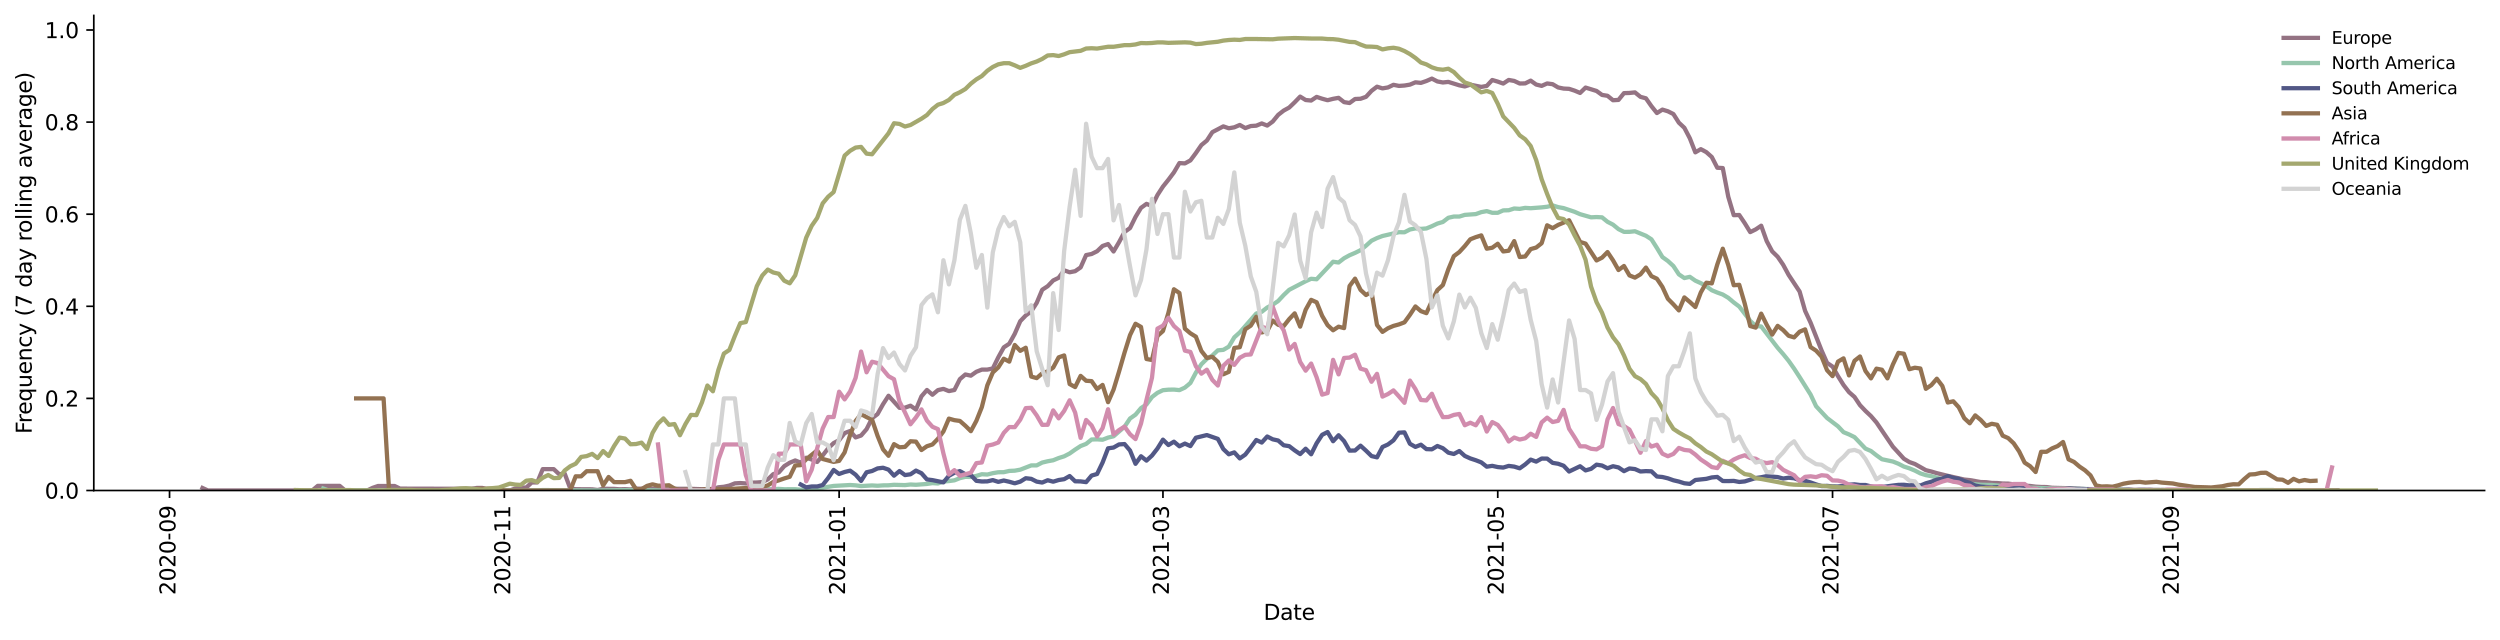 <?xml version="1.0" encoding="utf-8" standalone="no"?>
<!DOCTYPE svg PUBLIC "-//W3C//DTD SVG 1.1//EN"
  "http://www.w3.org/Graphics/SVG/1.1/DTD/svg11.dtd">
<svg height="298.621pt" version="1.1" viewBox="0 0 1166.981 298.621" width="1166.981pt" xmlns="http://www.w3.org/2000/svg" xmlns:xlink="http://www.w3.org/1999/xlink">
 <defs>
  <style type="text/css">*{stroke-linecap:butt;stroke-linejoin:round;}</style>
 </defs>
 <g id="figure_1">
  <g id="patch_1">
   <path d="M 0 298.621 
L 1166.981 298.621 
L 1166.981 0 
L 0 0 
z
" style="fill:#ffffff;"/>
  </g>
  <g id="axes_1">
   <g id="patch_2">
    <path d="M 43.781 228.96 
L 1159.781 228.96 
L 1159.781 7.2 
L 43.781 7.2 
z
" style="fill:#ffffff;"/>
   </g>
   <g id="matplotlib.axis_1">
    <g id="xtick_1">
     <g id="line2d_1">
      <defs>
       <path d="M 0 0 
L 0 3.5 
" id="mabc32b4f3e" style="stroke:#000000;stroke-width:0.8;"/>
      </defs>
      <g>
       <use style="stroke:#000000;stroke-width:0.8;" x="79.137" xlink:href="#mabc32b4f3e" y="228.96"/>
      </g>
     </g>
     <g id="text_1">
      <!-- 2020-09 -->
      <g transform="translate(81.896 277.743)rotate(-90)scale(0.1 -0.1)">
       <defs>
        <path d="M 1228 531 
L 3431 531 
L 3431 0 
L 469 0 
L 469 531 
Q 828 903 1448 1529 
Q 2069 2156 2228 2338 
Q 2531 2678 2651 2914 
Q 2772 3150 2772 3378 
Q 2772 3750 2511 3984 
Q 2250 4219 1831 4219 
Q 1534 4219 1204 4116 
Q 875 4013 500 3803 
L 500 4441 
Q 881 4594 1212 4672 
Q 1544 4750 1819 4750 
Q 2544 4750 2975 4387 
Q 3406 4025 3406 3419 
Q 3406 3131 3298 2873 
Q 3191 2616 2906 2266 
Q 2828 2175 2409 1742 
Q 1991 1309 1228 531 
z
" id="DejaVuSans-32" transform="scale(0.016)"/>
        <path d="M 2034 4250 
Q 1547 4250 1301 3770 
Q 1056 3291 1056 2328 
Q 1056 1369 1301 889 
Q 1547 409 2034 409 
Q 2525 409 2770 889 
Q 3016 1369 3016 2328 
Q 3016 3291 2770 3770 
Q 2525 4250 2034 4250 
z
M 2034 4750 
Q 2819 4750 3233 4129 
Q 3647 3509 3647 2328 
Q 3647 1150 3233 529 
Q 2819 -91 2034 -91 
Q 1250 -91 836 529 
Q 422 1150 422 2328 
Q 422 3509 836 4129 
Q 1250 4750 2034 4750 
z
" id="DejaVuSans-30" transform="scale(0.016)"/>
        <path d="M 313 2009 
L 1997 2009 
L 1997 1497 
L 313 1497 
L 313 2009 
z
" id="DejaVuSans-2d" transform="scale(0.016)"/>
        <path d="M 703 97 
L 703 672 
Q 941 559 1184 500 
Q 1428 441 1663 441 
Q 2288 441 2617 861 
Q 2947 1281 2994 2138 
Q 2813 1869 2534 1725 
Q 2256 1581 1919 1581 
Q 1219 1581 811 2004 
Q 403 2428 403 3163 
Q 403 3881 828 4315 
Q 1253 4750 1959 4750 
Q 2769 4750 3195 4129 
Q 3622 3509 3622 2328 
Q 3622 1225 3098 567 
Q 2575 -91 1691 -91 
Q 1453 -91 1209 -44 
Q 966 3 703 97 
z
M 1959 2075 
Q 2384 2075 2632 2365 
Q 2881 2656 2881 3163 
Q 2881 3666 2632 3958 
Q 2384 4250 1959 4250 
Q 1534 4250 1286 3958 
Q 1038 3666 1038 3163 
Q 1038 2656 1286 2365 
Q 1534 2075 1959 2075 
z
" id="DejaVuSans-39" transform="scale(0.016)"/>
       </defs>
       <use xlink:href="#DejaVuSans-32"/>
       <use x="63.623" xlink:href="#DejaVuSans-30"/>
       <use x="127.246" xlink:href="#DejaVuSans-32"/>
       <use x="190.869" xlink:href="#DejaVuSans-30"/>
       <use x="254.492" xlink:href="#DejaVuSans-2d"/>
       <use x="290.576" xlink:href="#DejaVuSans-30"/>
       <use x="354.199" xlink:href="#DejaVuSans-39"/>
      </g>
     </g>
    </g>
    <g id="xtick_2">
     <g id="line2d_2">
      <g>
       <use style="stroke:#000000;stroke-width:0.8;" x="235.418" xlink:href="#mabc32b4f3e" y="228.96"/>
      </g>
     </g>
     <g id="text_2">
      <!-- 2020-11 -->
      <g transform="translate(238.177 277.743)rotate(-90)scale(0.1 -0.1)">
       <defs>
        <path d="M 794 531 
L 1825 531 
L 1825 4091 
L 703 3866 
L 703 4441 
L 1819 4666 
L 2450 4666 
L 2450 531 
L 3481 531 
L 3481 0 
L 794 0 
L 794 531 
z
" id="DejaVuSans-31" transform="scale(0.016)"/>
       </defs>
       <use xlink:href="#DejaVuSans-32"/>
       <use x="63.623" xlink:href="#DejaVuSans-30"/>
       <use x="127.246" xlink:href="#DejaVuSans-32"/>
       <use x="190.869" xlink:href="#DejaVuSans-30"/>
       <use x="254.492" xlink:href="#DejaVuSans-2d"/>
       <use x="290.576" xlink:href="#DejaVuSans-31"/>
       <use x="354.199" xlink:href="#DejaVuSans-31"/>
      </g>
     </g>
    </g>
    <g id="xtick_3">
     <g id="line2d_3">
      <g>
       <use style="stroke:#000000;stroke-width:0.8;" x="391.699" xlink:href="#mabc32b4f3e" y="228.96"/>
      </g>
     </g>
     <g id="text_3">
      <!-- 2021-01 -->
      <g transform="translate(394.458 277.743)rotate(-90)scale(0.1 -0.1)">
       <use xlink:href="#DejaVuSans-32"/>
       <use x="63.623" xlink:href="#DejaVuSans-30"/>
       <use x="127.246" xlink:href="#DejaVuSans-32"/>
       <use x="190.869" xlink:href="#DejaVuSans-31"/>
       <use x="254.492" xlink:href="#DejaVuSans-2d"/>
       <use x="290.576" xlink:href="#DejaVuSans-30"/>
       <use x="354.199" xlink:href="#DejaVuSans-31"/>
      </g>
     </g>
    </g>
    <g id="xtick_4">
     <g id="line2d_4">
      <g>
       <use style="stroke:#000000;stroke-width:0.8;" x="542.856" xlink:href="#mabc32b4f3e" y="228.96"/>
      </g>
     </g>
     <g id="text_4">
      <!-- 2021-03 -->
      <g transform="translate(545.615 277.743)rotate(-90)scale(0.1 -0.1)">
       <defs>
        <path d="M 2597 2516 
Q 3050 2419 3304 2112 
Q 3559 1806 3559 1356 
Q 3559 666 3084 287 
Q 2609 -91 1734 -91 
Q 1441 -91 1130 -33 
Q 819 25 488 141 
L 488 750 
Q 750 597 1062 519 
Q 1375 441 1716 441 
Q 2309 441 2620 675 
Q 2931 909 2931 1356 
Q 2931 1769 2642 2001 
Q 2353 2234 1838 2234 
L 1294 2234 
L 1294 2753 
L 1863 2753 
Q 2328 2753 2575 2939 
Q 2822 3125 2822 3475 
Q 2822 3834 2567 4026 
Q 2313 4219 1838 4219 
Q 1578 4219 1281 4162 
Q 984 4106 628 3988 
L 628 4550 
Q 988 4650 1302 4700 
Q 1616 4750 1894 4750 
Q 2613 4750 3031 4423 
Q 3450 4097 3450 3541 
Q 3450 3153 3228 2886 
Q 3006 2619 2597 2516 
z
" id="DejaVuSans-33" transform="scale(0.016)"/>
       </defs>
       <use xlink:href="#DejaVuSans-32"/>
       <use x="63.623" xlink:href="#DejaVuSans-30"/>
       <use x="127.246" xlink:href="#DejaVuSans-32"/>
       <use x="190.869" xlink:href="#DejaVuSans-31"/>
       <use x="254.492" xlink:href="#DejaVuSans-2d"/>
       <use x="290.576" xlink:href="#DejaVuSans-30"/>
       <use x="354.199" xlink:href="#DejaVuSans-33"/>
      </g>
     </g>
    </g>
    <g id="xtick_5">
     <g id="line2d_5">
      <g>
       <use style="stroke:#000000;stroke-width:0.8;" x="699.137" xlink:href="#mabc32b4f3e" y="228.96"/>
      </g>
     </g>
     <g id="text_5">
      <!-- 2021-05 -->
      <g transform="translate(701.896 277.743)rotate(-90)scale(0.1 -0.1)">
       <defs>
        <path d="M 691 4666 
L 3169 4666 
L 3169 4134 
L 1269 4134 
L 1269 2991 
Q 1406 3038 1543 3061 
Q 1681 3084 1819 3084 
Q 2600 3084 3056 2656 
Q 3513 2228 3513 1497 
Q 3513 744 3044 326 
Q 2575 -91 1722 -91 
Q 1428 -91 1123 -41 
Q 819 9 494 109 
L 494 744 
Q 775 591 1075 516 
Q 1375 441 1709 441 
Q 2250 441 2565 725 
Q 2881 1009 2881 1497 
Q 2881 1984 2565 2268 
Q 2250 2553 1709 2553 
Q 1456 2553 1204 2497 
Q 953 2441 691 2322 
L 691 4666 
z
" id="DejaVuSans-35" transform="scale(0.016)"/>
       </defs>
       <use xlink:href="#DejaVuSans-32"/>
       <use x="63.623" xlink:href="#DejaVuSans-30"/>
       <use x="127.246" xlink:href="#DejaVuSans-32"/>
       <use x="190.869" xlink:href="#DejaVuSans-31"/>
       <use x="254.492" xlink:href="#DejaVuSans-2d"/>
       <use x="290.576" xlink:href="#DejaVuSans-30"/>
       <use x="354.199" xlink:href="#DejaVuSans-35"/>
      </g>
     </g>
    </g>
    <g id="xtick_6">
     <g id="line2d_6">
      <g>
       <use style="stroke:#000000;stroke-width:0.8;" x="855.418" xlink:href="#mabc32b4f3e" y="228.96"/>
      </g>
     </g>
     <g id="text_6">
      <!-- 2021-07 -->
      <g transform="translate(858.177 277.743)rotate(-90)scale(0.1 -0.1)">
       <defs>
        <path d="M 525 4666 
L 3525 4666 
L 3525 4397 
L 1831 0 
L 1172 0 
L 2766 4134 
L 525 4134 
L 525 4666 
z
" id="DejaVuSans-37" transform="scale(0.016)"/>
       </defs>
       <use xlink:href="#DejaVuSans-32"/>
       <use x="63.623" xlink:href="#DejaVuSans-30"/>
       <use x="127.246" xlink:href="#DejaVuSans-32"/>
       <use x="190.869" xlink:href="#DejaVuSans-31"/>
       <use x="254.492" xlink:href="#DejaVuSans-2d"/>
       <use x="290.576" xlink:href="#DejaVuSans-30"/>
       <use x="354.199" xlink:href="#DejaVuSans-37"/>
      </g>
     </g>
    </g>
    <g id="xtick_7">
     <g id="line2d_7">
      <g>
       <use style="stroke:#000000;stroke-width:0.8;" x="1014.261" xlink:href="#mabc32b4f3e" y="228.96"/>
      </g>
     </g>
     <g id="text_7">
      <!-- 2021-09 -->
      <g transform="translate(1017.02 277.743)rotate(-90)scale(0.1 -0.1)">
       <use xlink:href="#DejaVuSans-32"/>
       <use x="63.623" xlink:href="#DejaVuSans-30"/>
       <use x="127.246" xlink:href="#DejaVuSans-32"/>
       <use x="190.869" xlink:href="#DejaVuSans-31"/>
       <use x="254.492" xlink:href="#DejaVuSans-2d"/>
       <use x="290.576" xlink:href="#DejaVuSans-30"/>
       <use x="354.199" xlink:href="#DejaVuSans-39"/>
      </g>
     </g>
    </g>
    <g id="text_8">
     <!-- Date -->
     <g transform="translate(589.83 289.341)scale(0.1 -0.1)">
      <defs>
       <path d="M 1259 4147 
L 1259 519 
L 2022 519 
Q 2988 519 3436 956 
Q 3884 1394 3884 2338 
Q 3884 3275 3436 3711 
Q 2988 4147 2022 4147 
L 1259 4147 
z
M 628 4666 
L 1925 4666 
Q 3281 4666 3915 4102 
Q 4550 3538 4550 2338 
Q 4550 1131 3912 565 
Q 3275 0 1925 0 
L 628 0 
L 628 4666 
z
" id="DejaVuSans-44" transform="scale(0.016)"/>
       <path d="M 2194 1759 
Q 1497 1759 1228 1600 
Q 959 1441 959 1056 
Q 959 750 1161 570 
Q 1363 391 1709 391 
Q 2188 391 2477 730 
Q 2766 1069 2766 1631 
L 2766 1759 
L 2194 1759 
z
M 3341 1997 
L 3341 0 
L 2766 0 
L 2766 531 
Q 2569 213 2275 61 
Q 1981 -91 1556 -91 
Q 1019 -91 701 211 
Q 384 513 384 1019 
Q 384 1609 779 1909 
Q 1175 2209 1959 2209 
L 2766 2209 
L 2766 2266 
Q 2766 2663 2505 2880 
Q 2244 3097 1772 3097 
Q 1472 3097 1187 3025 
Q 903 2953 641 2809 
L 641 3341 
Q 956 3463 1253 3523 
Q 1550 3584 1831 3584 
Q 2591 3584 2966 3190 
Q 3341 2797 3341 1997 
z
" id="DejaVuSans-61" transform="scale(0.016)"/>
       <path d="M 1172 4494 
L 1172 3500 
L 2356 3500 
L 2356 3053 
L 1172 3053 
L 1172 1153 
Q 1172 725 1289 603 
Q 1406 481 1766 481 
L 2356 481 
L 2356 0 
L 1766 0 
Q 1100 0 847 248 
Q 594 497 594 1153 
L 594 3053 
L 172 3053 
L 172 3500 
L 594 3500 
L 594 4494 
L 1172 4494 
z
" id="DejaVuSans-74" transform="scale(0.016)"/>
       <path d="M 3597 1894 
L 3597 1613 
L 953 1613 
Q 991 1019 1311 708 
Q 1631 397 2203 397 
Q 2534 397 2845 478 
Q 3156 559 3463 722 
L 3463 178 
Q 3153 47 2828 -22 
Q 2503 -91 2169 -91 
Q 1331 -91 842 396 
Q 353 884 353 1716 
Q 353 2575 817 3079 
Q 1281 3584 2069 3584 
Q 2775 3584 3186 3129 
Q 3597 2675 3597 1894 
z
M 3022 2063 
Q 3016 2534 2758 2815 
Q 2500 3097 2075 3097 
Q 1594 3097 1305 2825 
Q 1016 2553 972 2059 
L 3022 2063 
z
" id="DejaVuSans-65" transform="scale(0.016)"/>
      </defs>
      <use xlink:href="#DejaVuSans-44"/>
      <use x="77.002" xlink:href="#DejaVuSans-61"/>
      <use x="138.281" xlink:href="#DejaVuSans-74"/>
      <use x="177.49" xlink:href="#DejaVuSans-65"/>
     </g>
    </g>
   </g>
   <g id="matplotlib.axis_2">
    <g id="ytick_1">
     <g id="line2d_8">
      <defs>
       <path d="M 0 0 
L -3.5 0 
" id="mabcfbab6c3" style="stroke:#000000;stroke-width:0.8;"/>
      </defs>
      <g>
       <use style="stroke:#000000;stroke-width:0.8;" x="43.781" xlink:href="#mabcfbab6c3" y="228.96"/>
      </g>
     </g>
     <g id="text_9">
      <!-- 0.0 -->
      <g transform="translate(20.878 232.759)scale(0.1 -0.1)">
       <defs>
        <path d="M 684 794 
L 1344 794 
L 1344 0 
L 684 0 
L 684 794 
z
" id="DejaVuSans-2e" transform="scale(0.016)"/>
       </defs>
       <use xlink:href="#DejaVuSans-30"/>
       <use x="63.623" xlink:href="#DejaVuSans-2e"/>
       <use x="95.41" xlink:href="#DejaVuSans-30"/>
      </g>
     </g>
    </g>
    <g id="ytick_2">
     <g id="line2d_9">
      <g>
       <use style="stroke:#000000;stroke-width:0.8;" x="43.781" xlink:href="#mabcfbab6c3" y="185.97"/>
      </g>
     </g>
     <g id="text_10">
      <!-- 0.2 -->
      <g transform="translate(20.878 189.769)scale(0.1 -0.1)">
       <use xlink:href="#DejaVuSans-30"/>
       <use x="63.623" xlink:href="#DejaVuSans-2e"/>
       <use x="95.41" xlink:href="#DejaVuSans-32"/>
      </g>
     </g>
    </g>
    <g id="ytick_3">
     <g id="line2d_10">
      <g>
       <use style="stroke:#000000;stroke-width:0.8;" x="43.781" xlink:href="#mabcfbab6c3" y="142.979"/>
      </g>
     </g>
     <g id="text_11">
      <!-- 0.4 -->
      <g transform="translate(20.878 146.778)scale(0.1 -0.1)">
       <defs>
        <path d="M 2419 4116 
L 825 1625 
L 2419 1625 
L 2419 4116 
z
M 2253 4666 
L 3047 4666 
L 3047 1625 
L 3713 1625 
L 3713 1100 
L 3047 1100 
L 3047 0 
L 2419 0 
L 2419 1100 
L 313 1100 
L 313 1709 
L 2253 4666 
z
" id="DejaVuSans-34" transform="scale(0.016)"/>
       </defs>
       <use xlink:href="#DejaVuSans-30"/>
       <use x="63.623" xlink:href="#DejaVuSans-2e"/>
       <use x="95.41" xlink:href="#DejaVuSans-34"/>
      </g>
     </g>
    </g>
    <g id="ytick_4">
     <g id="line2d_11">
      <g>
       <use style="stroke:#000000;stroke-width:0.8;" x="43.781" xlink:href="#mabcfbab6c3" y="99.989"/>
      </g>
     </g>
     <g id="text_12">
      <!-- 0.6 -->
      <g transform="translate(20.878 103.788)scale(0.1 -0.1)">
       <defs>
        <path d="M 2113 2584 
Q 1688 2584 1439 2293 
Q 1191 2003 1191 1497 
Q 1191 994 1439 701 
Q 1688 409 2113 409 
Q 2538 409 2786 701 
Q 3034 994 3034 1497 
Q 3034 2003 2786 2293 
Q 2538 2584 2113 2584 
z
M 3366 4563 
L 3366 3988 
Q 3128 4100 2886 4159 
Q 2644 4219 2406 4219 
Q 1781 4219 1451 3797 
Q 1122 3375 1075 2522 
Q 1259 2794 1537 2939 
Q 1816 3084 2150 3084 
Q 2853 3084 3261 2657 
Q 3669 2231 3669 1497 
Q 3669 778 3244 343 
Q 2819 -91 2113 -91 
Q 1303 -91 875 529 
Q 447 1150 447 2328 
Q 447 3434 972 4092 
Q 1497 4750 2381 4750 
Q 2619 4750 2861 4703 
Q 3103 4656 3366 4563 
z
" id="DejaVuSans-36" transform="scale(0.016)"/>
       </defs>
       <use xlink:href="#DejaVuSans-30"/>
       <use x="63.623" xlink:href="#DejaVuSans-2e"/>
       <use x="95.41" xlink:href="#DejaVuSans-36"/>
      </g>
     </g>
    </g>
    <g id="ytick_5">
     <g id="line2d_12">
      <g>
       <use style="stroke:#000000;stroke-width:0.8;" x="43.781" xlink:href="#mabcfbab6c3" y="56.998"/>
      </g>
     </g>
     <g id="text_13">
      <!-- 0.8 -->
      <g transform="translate(20.878 60.797)scale(0.1 -0.1)">
       <defs>
        <path d="M 2034 2216 
Q 1584 2216 1326 1975 
Q 1069 1734 1069 1313 
Q 1069 891 1326 650 
Q 1584 409 2034 409 
Q 2484 409 2743 651 
Q 3003 894 3003 1313 
Q 3003 1734 2745 1975 
Q 2488 2216 2034 2216 
z
M 1403 2484 
Q 997 2584 770 2862 
Q 544 3141 544 3541 
Q 544 4100 942 4425 
Q 1341 4750 2034 4750 
Q 2731 4750 3128 4425 
Q 3525 4100 3525 3541 
Q 3525 3141 3298 2862 
Q 3072 2584 2669 2484 
Q 3125 2378 3379 2068 
Q 3634 1759 3634 1313 
Q 3634 634 3220 271 
Q 2806 -91 2034 -91 
Q 1263 -91 848 271 
Q 434 634 434 1313 
Q 434 1759 690 2068 
Q 947 2378 1403 2484 
z
M 1172 3481 
Q 1172 3119 1398 2916 
Q 1625 2713 2034 2713 
Q 2441 2713 2670 2916 
Q 2900 3119 2900 3481 
Q 2900 3844 2670 4047 
Q 2441 4250 2034 4250 
Q 1625 4250 1398 4047 
Q 1172 3844 1172 3481 
z
" id="DejaVuSans-38" transform="scale(0.016)"/>
       </defs>
       <use xlink:href="#DejaVuSans-30"/>
       <use x="63.623" xlink:href="#DejaVuSans-2e"/>
       <use x="95.41" xlink:href="#DejaVuSans-38"/>
      </g>
     </g>
    </g>
    <g id="ytick_6">
     <g id="line2d_13">
      <g>
       <use style="stroke:#000000;stroke-width:0.8;" x="43.781" xlink:href="#mabcfbab6c3" y="14.008"/>
      </g>
     </g>
     <g id="text_14">
      <!-- 1.0 -->
      <g transform="translate(20.878 17.807)scale(0.1 -0.1)">
       <use xlink:href="#DejaVuSans-31"/>
       <use x="63.623" xlink:href="#DejaVuSans-2e"/>
       <use x="95.41" xlink:href="#DejaVuSans-30"/>
      </g>
     </g>
    </g>
    <g id="text_15">
     <!-- Frequency (7 day rolling average) -->
     <g transform="translate(14.798 202.529)rotate(-90)scale(0.1 -0.1)">
      <defs>
       <path d="M 628 4666 
L 3309 4666 
L 3309 4134 
L 1259 4134 
L 1259 2759 
L 3109 2759 
L 3109 2228 
L 1259 2228 
L 1259 0 
L 628 0 
L 628 4666 
z
" id="DejaVuSans-46" transform="scale(0.016)"/>
       <path d="M 2631 2963 
Q 2534 3019 2420 3045 
Q 2306 3072 2169 3072 
Q 1681 3072 1420 2755 
Q 1159 2438 1159 1844 
L 1159 0 
L 581 0 
L 581 3500 
L 1159 3500 
L 1159 2956 
Q 1341 3275 1631 3429 
Q 1922 3584 2338 3584 
Q 2397 3584 2469 3576 
Q 2541 3569 2628 3553 
L 2631 2963 
z
" id="DejaVuSans-72" transform="scale(0.016)"/>
       <path d="M 947 1747 
Q 947 1113 1208 752 
Q 1469 391 1925 391 
Q 2381 391 2643 752 
Q 2906 1113 2906 1747 
Q 2906 2381 2643 2742 
Q 2381 3103 1925 3103 
Q 1469 3103 1208 2742 
Q 947 2381 947 1747 
z
M 2906 525 
Q 2725 213 2448 61 
Q 2172 -91 1784 -91 
Q 1150 -91 751 415 
Q 353 922 353 1747 
Q 353 2572 751 3078 
Q 1150 3584 1784 3584 
Q 2172 3584 2448 3432 
Q 2725 3281 2906 2969 
L 2906 3500 
L 3481 3500 
L 3481 -1331 
L 2906 -1331 
L 2906 525 
z
" id="DejaVuSans-71" transform="scale(0.016)"/>
       <path d="M 544 1381 
L 544 3500 
L 1119 3500 
L 1119 1403 
Q 1119 906 1312 657 
Q 1506 409 1894 409 
Q 2359 409 2629 706 
Q 2900 1003 2900 1516 
L 2900 3500 
L 3475 3500 
L 3475 0 
L 2900 0 
L 2900 538 
Q 2691 219 2414 64 
Q 2138 -91 1772 -91 
Q 1169 -91 856 284 
Q 544 659 544 1381 
z
M 1991 3584 
L 1991 3584 
z
" id="DejaVuSans-75" transform="scale(0.016)"/>
       <path d="M 3513 2113 
L 3513 0 
L 2938 0 
L 2938 2094 
Q 2938 2591 2744 2837 
Q 2550 3084 2163 3084 
Q 1697 3084 1428 2787 
Q 1159 2491 1159 1978 
L 1159 0 
L 581 0 
L 581 3500 
L 1159 3500 
L 1159 2956 
Q 1366 3272 1645 3428 
Q 1925 3584 2291 3584 
Q 2894 3584 3203 3211 
Q 3513 2838 3513 2113 
z
" id="DejaVuSans-6e" transform="scale(0.016)"/>
       <path d="M 3122 3366 
L 3122 2828 
Q 2878 2963 2633 3030 
Q 2388 3097 2138 3097 
Q 1578 3097 1268 2742 
Q 959 2388 959 1747 
Q 959 1106 1268 751 
Q 1578 397 2138 397 
Q 2388 397 2633 464 
Q 2878 531 3122 666 
L 3122 134 
Q 2881 22 2623 -34 
Q 2366 -91 2075 -91 
Q 1284 -91 818 406 
Q 353 903 353 1747 
Q 353 2603 823 3093 
Q 1294 3584 2113 3584 
Q 2378 3584 2631 3529 
Q 2884 3475 3122 3366 
z
" id="DejaVuSans-63" transform="scale(0.016)"/>
       <path d="M 2059 -325 
Q 1816 -950 1584 -1140 
Q 1353 -1331 966 -1331 
L 506 -1331 
L 506 -850 
L 844 -850 
Q 1081 -850 1212 -737 
Q 1344 -625 1503 -206 
L 1606 56 
L 191 3500 
L 800 3500 
L 1894 763 
L 2988 3500 
L 3597 3500 
L 2059 -325 
z
" id="DejaVuSans-79" transform="scale(0.016)"/>
       <path id="DejaVuSans-20" transform="scale(0.016)"/>
       <path d="M 1984 4856 
Q 1566 4138 1362 3434 
Q 1159 2731 1159 2009 
Q 1159 1288 1364 580 
Q 1569 -128 1984 -844 
L 1484 -844 
Q 1016 -109 783 600 
Q 550 1309 550 2009 
Q 550 2706 781 3412 
Q 1013 4119 1484 4856 
L 1984 4856 
z
" id="DejaVuSans-28" transform="scale(0.016)"/>
       <path d="M 2906 2969 
L 2906 4863 
L 3481 4863 
L 3481 0 
L 2906 0 
L 2906 525 
Q 2725 213 2448 61 
Q 2172 -91 1784 -91 
Q 1150 -91 751 415 
Q 353 922 353 1747 
Q 353 2572 751 3078 
Q 1150 3584 1784 3584 
Q 2172 3584 2448 3432 
Q 2725 3281 2906 2969 
z
M 947 1747 
Q 947 1113 1208 752 
Q 1469 391 1925 391 
Q 2381 391 2643 752 
Q 2906 1113 2906 1747 
Q 2906 2381 2643 2742 
Q 2381 3103 1925 3103 
Q 1469 3103 1208 2742 
Q 947 2381 947 1747 
z
" id="DejaVuSans-64" transform="scale(0.016)"/>
       <path d="M 1959 3097 
Q 1497 3097 1228 2736 
Q 959 2375 959 1747 
Q 959 1119 1226 758 
Q 1494 397 1959 397 
Q 2419 397 2687 759 
Q 2956 1122 2956 1747 
Q 2956 2369 2687 2733 
Q 2419 3097 1959 3097 
z
M 1959 3584 
Q 2709 3584 3137 3096 
Q 3566 2609 3566 1747 
Q 3566 888 3137 398 
Q 2709 -91 1959 -91 
Q 1206 -91 779 398 
Q 353 888 353 1747 
Q 353 2609 779 3096 
Q 1206 3584 1959 3584 
z
" id="DejaVuSans-6f" transform="scale(0.016)"/>
       <path d="M 603 4863 
L 1178 4863 
L 1178 0 
L 603 0 
L 603 4863 
z
" id="DejaVuSans-6c" transform="scale(0.016)"/>
       <path d="M 603 3500 
L 1178 3500 
L 1178 0 
L 603 0 
L 603 3500 
z
M 603 4863 
L 1178 4863 
L 1178 4134 
L 603 4134 
L 603 4863 
z
" id="DejaVuSans-69" transform="scale(0.016)"/>
       <path d="M 2906 1791 
Q 2906 2416 2648 2759 
Q 2391 3103 1925 3103 
Q 1463 3103 1205 2759 
Q 947 2416 947 1791 
Q 947 1169 1205 825 
Q 1463 481 1925 481 
Q 2391 481 2648 825 
Q 2906 1169 2906 1791 
z
M 3481 434 
Q 3481 -459 3084 -895 
Q 2688 -1331 1869 -1331 
Q 1566 -1331 1297 -1286 
Q 1028 -1241 775 -1147 
L 775 -588 
Q 1028 -725 1275 -790 
Q 1522 -856 1778 -856 
Q 2344 -856 2625 -561 
Q 2906 -266 2906 331 
L 2906 616 
Q 2728 306 2450 153 
Q 2172 0 1784 0 
Q 1141 0 747 490 
Q 353 981 353 1791 
Q 353 2603 747 3093 
Q 1141 3584 1784 3584 
Q 2172 3584 2450 3431 
Q 2728 3278 2906 2969 
L 2906 3500 
L 3481 3500 
L 3481 434 
z
" id="DejaVuSans-67" transform="scale(0.016)"/>
       <path d="M 191 3500 
L 800 3500 
L 1894 563 
L 2988 3500 
L 3597 3500 
L 2284 0 
L 1503 0 
L 191 3500 
z
" id="DejaVuSans-76" transform="scale(0.016)"/>
       <path d="M 513 4856 
L 1013 4856 
Q 1481 4119 1714 3412 
Q 1947 2706 1947 2009 
Q 1947 1309 1714 600 
Q 1481 -109 1013 -844 
L 513 -844 
Q 928 -128 1133 580 
Q 1338 1288 1338 2009 
Q 1338 2731 1133 3434 
Q 928 4138 513 4856 
z
" id="DejaVuSans-29" transform="scale(0.016)"/>
      </defs>
      <use xlink:href="#DejaVuSans-46"/>
      <use x="50.27" xlink:href="#DejaVuSans-72"/>
      <use x="89.133" xlink:href="#DejaVuSans-65"/>
      <use x="150.656" xlink:href="#DejaVuSans-71"/>
      <use x="214.133" xlink:href="#DejaVuSans-75"/>
      <use x="277.512" xlink:href="#DejaVuSans-65"/>
      <use x="339.035" xlink:href="#DejaVuSans-6e"/>
      <use x="402.414" xlink:href="#DejaVuSans-63"/>
      <use x="457.395" xlink:href="#DejaVuSans-79"/>
      <use x="516.574" xlink:href="#DejaVuSans-20"/>
      <use x="548.361" xlink:href="#DejaVuSans-28"/>
      <use x="587.375" xlink:href="#DejaVuSans-37"/>
      <use x="650.998" xlink:href="#DejaVuSans-20"/>
      <use x="682.785" xlink:href="#DejaVuSans-64"/>
      <use x="746.262" xlink:href="#DejaVuSans-61"/>
      <use x="807.541" xlink:href="#DejaVuSans-79"/>
      <use x="866.721" xlink:href="#DejaVuSans-20"/>
      <use x="898.508" xlink:href="#DejaVuSans-72"/>
      <use x="937.371" xlink:href="#DejaVuSans-6f"/>
      <use x="998.553" xlink:href="#DejaVuSans-6c"/>
      <use x="1026.336" xlink:href="#DejaVuSans-6c"/>
      <use x="1054.119" xlink:href="#DejaVuSans-69"/>
      <use x="1081.902" xlink:href="#DejaVuSans-6e"/>
      <use x="1145.281" xlink:href="#DejaVuSans-67"/>
      <use x="1208.758" xlink:href="#DejaVuSans-20"/>
      <use x="1240.545" xlink:href="#DejaVuSans-61"/>
      <use x="1301.824" xlink:href="#DejaVuSans-76"/>
      <use x="1361.004" xlink:href="#DejaVuSans-65"/>
      <use x="1422.527" xlink:href="#DejaVuSans-72"/>
      <use x="1463.641" xlink:href="#DejaVuSans-61"/>
      <use x="1524.92" xlink:href="#DejaVuSans-67"/>
      <use x="1588.396" xlink:href="#DejaVuSans-65"/>
      <use x="1649.92" xlink:href="#DejaVuSans-29"/>
     </g>
    </g>
   </g>
   <g id="line2d_14">
    <path clip-path="url(#p8c0a3e6303)" d="M 94.509 227.782 
L 97.071 228.96 
L 145.748 228.96 
L 148.31 226.81 
L 158.558 226.81 
L 161.12 228.96 
L 171.368 228.96 
L 173.93 227.732 
L 176.492 226.854 
L 184.178 226.854 
L 186.74 228.083 
L 196.988 228.117 
L 220.046 228.149 
L 222.608 227.772 
L 225.17 227.772 
L 227.732 228.583 
L 232.856 228.583 
L 235.418 228.96 
L 237.98 228.96 
L 240.542 228.005 
L 243.104 227.587 
L 245.666 227.587 
L 248.228 225.199 
L 250.79 225.199 
L 253.351 218.989 
L 258.475 218.994 
L 261.037 221.382 
L 263.599 221.092 
L 266.161 227.945 
L 268.723 228.358 
L 276.409 228.409 
L 278.971 228.722 
L 281.533 228.167 
L 286.657 228.209 
L 289.219 228.405 
L 291.781 228.334 
L 294.343 228.466 
L 296.905 228.085 
L 304.591 228.156 
L 309.715 228.495 
L 312.277 228.396 
L 314.839 228.157 
L 322.525 228.184 
L 327.649 228.359 
L 332.773 228.243 
L 335.335 227.462 
L 337.897 227.225 
L 340.459 226.661 
L 343.021 225.633 
L 345.583 225.49 
L 348.145 225.663 
L 350.707 225.297 
L 353.269 225.226 
L 355.831 225.037 
L 358.393 223.769 
L 360.955 221.333 
L 363.517 220.538 
L 366.079 217.608 
L 368.641 215.999 
L 371.203 214.937 
L 373.765 215.961 
L 376.327 213.669 
L 378.889 214.492 
L 381.451 215.639 
L 384.013 212.615 
L 386.575 209.281 
L 389.137 206.829 
L 391.699 205.471 
L 394.261 202.165 
L 396.823 201.192 
L 399.385 204.18 
L 401.947 203.3 
L 404.509 200.341 
L 407.071 195.236 
L 409.632 193.292 
L 412.194 188.691 
L 414.756 184.739 
L 419.88 190.365 
L 422.442 190.299 
L 425.004 189.376 
L 427.566 191.148 
L 430.128 185.005 
L 432.69 182.042 
L 435.252 184.265 
L 437.814 182.108 
L 440.376 181.529 
L 442.938 182.557 
L 445.5 182.049 
L 448.062 176.978 
L 450.624 174.804 
L 453.186 175.353 
L 455.748 173.542 
L 458.31 172.535 
L 460.872 172.521 
L 463.434 172.004 
L 465.996 166.788 
L 468.558 162.135 
L 471.12 160.456 
L 473.682 155.815 
L 476.244 149.926 
L 478.806 147.258 
L 481.368 145.367 
L 483.93 141.372 
L 486.492 135.264 
L 489.054 133.585 
L 491.616 130.922 
L 494.178 129.667 
L 496.74 126.182 
L 499.302 127.097 
L 501.864 126.585 
L 504.426 124.826 
L 506.988 119.075 
L 509.55 118.558 
L 512.112 117.283 
L 514.674 114.824 
L 517.236 113.925 
L 519.798 117.386 
L 522.36 113.049 
L 524.922 108.277 
L 527.484 106.463 
L 530.046 101.271 
L 532.608 97.017 
L 535.17 95.172 
L 537.732 96.167 
L 540.294 91.037 
L 542.856 87.087 
L 545.418 83.892 
L 547.98 80.473 
L 550.542 76.121 
L 553.104 76.276 
L 555.666 74.884 
L 558.228 71.441 
L 560.79 67.723 
L 563.351 65.61 
L 565.913 61.688 
L 571.037 58.992 
L 573.599 59.876 
L 576.161 59.427 
L 578.723 58.329 
L 581.285 59.784 
L 583.847 58.84 
L 586.409 58.667 
L 588.971 57.62 
L 591.533 58.614 
L 594.095 56.738 
L 596.657 53.61 
L 599.219 51.614 
L 601.781 50.208 
L 604.343 47.749 
L 606.905 45.098 
L 609.467 46.683 
L 612.029 46.933 
L 614.591 45.235 
L 617.153 46.075 
L 619.715 46.784 
L 622.277 46.128 
L 624.839 45.67 
L 627.401 47.675 
L 629.963 48.08 
L 632.525 46.213 
L 635.087 46.098 
L 637.649 45.2 
L 640.211 42.412 
L 642.773 40.466 
L 645.335 41.257 
L 647.897 40.816 
L 650.459 39.592 
L 653.021 40.104 
L 655.583 39.928 
L 658.145 39.502 
L 660.707 38.427 
L 663.269 38.687 
L 665.831 37.811 
L 668.393 36.692 
L 670.955 38.018 
L 673.517 38.494 
L 676.079 38.234 
L 681.203 39.831 
L 683.765 40.352 
L 686.327 39.516 
L 691.451 40.568 
L 694.013 40.097 
L 696.575 37.345 
L 699.137 38.096 
L 701.699 39.005 
L 704.261 37.322 
L 706.823 37.789 
L 709.385 38.983 
L 711.947 38.929 
L 714.509 37.65 
L 717.071 39.462 
L 719.632 40.088 
L 722.194 38.957 
L 724.756 39.3 
L 727.318 40.82 
L 729.88 41.344 
L 732.442 41.474 
L 735.004 42.307 
L 737.566 43.38 
L 740.128 40.882 
L 745.252 42.464 
L 747.814 44.313 
L 750.376 44.715 
L 752.938 46.79 
L 755.5 46.638 
L 758.062 43.475 
L 760.624 43.391 
L 763.186 43.129 
L 765.748 45.203 
L 768.31 45.898 
L 770.872 49.561 
L 773.434 52.766 
L 775.996 51.166 
L 778.558 51.945 
L 781.12 53.229 
L 783.682 57.264 
L 786.244 59.661 
L 788.806 64.571 
L 791.368 71.106 
L 793.93 69.626 
L 796.492 71.014 
L 799.054 73.295 
L 801.616 78.3 
L 804.178 78.448 
L 806.74 91.837 
L 809.302 100.441 
L 811.864 100.357 
L 814.426 104.168 
L 816.988 108.344 
L 819.55 107.086 
L 822.112 105.362 
L 824.674 112.529 
L 827.236 117.336 
L 829.798 119.843 
L 832.36 123.591 
L 834.922 128.327 
L 840.046 136.092 
L 842.608 145.106 
L 845.17 150.624 
L 850.294 163.582 
L 852.856 169.386 
L 855.418 171.114 
L 857.98 175.621 
L 860.542 179.719 
L 863.104 183.047 
L 865.666 185.294 
L 868.228 189.128 
L 870.79 191.821 
L 873.351 194.225 
L 875.913 197.197 
L 883.599 208.525 
L 888.723 214.134 
L 891.285 215.679 
L 893.847 216.58 
L 898.971 219.47 
L 901.533 220.107 
L 904.095 220.867 
L 909.219 222.119 
L 916.905 223.853 
L 919.467 224.109 
L 924.591 225.021 
L 927.153 225.085 
L 929.715 225.423 
L 932.277 225.474 
L 934.839 225.709 
L 937.401 225.753 
L 942.525 226.424 
L 945.087 226.695 
L 947.649 226.846 
L 950.211 227.176 
L 952.773 227.321 
L 955.335 227.355 
L 957.897 227.696 
L 965.583 227.895 
L 975.831 228.481 
L 993.765 228.543 
L 996.327 228.694 
L 1004.013 228.647 
L 1029.632 228.887 
L 1034.756 228.849 
L 1039.88 228.81 
L 1070.624 228.946 
L 1085.996 228.845 
L 1091.12 228.803 
L 1091.12 228.803 
" style="fill:none;stroke:#947383;stroke-linecap:square;stroke-width:2;"/>
   </g>
   <g id="line2d_15">
    <path clip-path="url(#p8c0a3e6303)" d="M 150.872 228.025 
L 153.434 228.96 
L 214.922 228.96 
L 217.484 228.703 
L 227.732 228.638 
L 230.294 228.895 
L 250.79 228.899 
L 253.351 228.753 
L 278.971 228.96 
L 296.905 228.702 
L 302.029 228.807 
L 309.715 228.96 
L 319.963 228.927 
L 340.459 228.932 
L 348.145 228.675 
L 350.707 228.675 
L 353.269 228.474 
L 358.393 228.394 
L 363.517 228.213 
L 366.079 228.377 
L 371.203 228.366 
L 373.765 228.592 
L 376.327 228.222 
L 384.013 227.653 
L 389.137 226.828 
L 396.823 226.4 
L 399.385 226.556 
L 401.947 226.894 
L 407.071 226.598 
L 409.632 226.749 
L 412.194 226.569 
L 414.756 226.531 
L 417.318 226.302 
L 422.442 226.446 
L 425.004 226.165 
L 427.566 226.297 
L 432.69 225.903 
L 435.252 225.521 
L 437.814 225.686 
L 440.376 224.773 
L 442.938 224.558 
L 445.5 224.215 
L 448.062 223.201 
L 450.624 222.59 
L 453.186 222.637 
L 455.748 222.15 
L 458.31 221.367 
L 460.872 221.507 
L 463.434 220.873 
L 465.996 220.443 
L 468.558 220.406 
L 471.12 219.827 
L 473.682 219.709 
L 476.244 219.243 
L 481.368 217.253 
L 483.93 217.233 
L 486.492 215.918 
L 489.054 215.311 
L 491.616 214.849 
L 494.178 213.816 
L 496.74 213.008 
L 499.302 211.685 
L 501.864 209.87 
L 504.426 208.205 
L 506.988 207.211 
L 509.55 205.152 
L 512.112 205.088 
L 514.674 205.267 
L 517.236 204.267 
L 519.798 203.66 
L 524.922 199.199 
L 527.484 195.357 
L 530.046 193.561 
L 532.608 190.506 
L 535.17 188.797 
L 537.732 185.341 
L 540.294 183.363 
L 542.856 182.142 
L 545.418 181.901 
L 547.98 181.853 
L 550.542 182.108 
L 553.104 180.924 
L 555.666 178.772 
L 558.228 173.941 
L 560.79 170.028 
L 563.351 167.507 
L 565.913 165.936 
L 568.475 163.536 
L 571.037 163.318 
L 573.599 161.812 
L 576.161 157.469 
L 578.723 155.163 
L 586.409 146.358 
L 588.971 145.542 
L 591.533 143.539 
L 594.095 142.244 
L 596.657 140.484 
L 599.219 137.732 
L 601.781 135.287 
L 609.467 131.283 
L 612.029 130.13 
L 614.591 130.363 
L 622.277 122.18 
L 624.839 122.537 
L 627.401 120.55 
L 629.963 119.147 
L 632.525 118.046 
L 635.087 116.783 
L 637.649 114.681 
L 640.211 112.371 
L 642.773 111.127 
L 645.335 110.161 
L 653.021 108.38 
L 655.583 108.43 
L 658.145 107.126 
L 660.707 106.61 
L 663.269 106.839 
L 665.831 106.641 
L 668.393 105.579 
L 670.955 104.369 
L 673.517 103.613 
L 676.079 101.65 
L 678.641 101.081 
L 681.203 101.083 
L 683.765 100.303 
L 688.889 99.935 
L 691.451 99.019 
L 694.013 98.55 
L 696.575 99.33 
L 699.137 99.329 
L 701.699 98.212 
L 704.261 98.138 
L 706.823 97.327 
L 709.385 97.498 
L 711.947 97.035 
L 714.509 97.197 
L 719.632 96.804 
L 722.194 96.513 
L 724.756 95.895 
L 727.318 96.676 
L 729.88 97.145 
L 735.004 98.864 
L 737.566 99.975 
L 742.69 101.443 
L 745.252 101.318 
L 747.814 101.457 
L 750.376 103.536 
L 752.938 104.858 
L 755.5 106.959 
L 758.062 108.228 
L 760.624 108.217 
L 763.186 107.951 
L 768.31 110.053 
L 770.872 111.71 
L 773.434 115.74 
L 775.996 119.986 
L 778.558 121.821 
L 781.12 124.18 
L 783.682 128.064 
L 786.244 129.791 
L 788.806 129.224 
L 791.368 131.009 
L 793.93 132.177 
L 796.492 133.583 
L 799.054 135.491 
L 801.616 136.557 
L 804.178 137.478 
L 806.74 139.008 
L 809.302 141.176 
L 811.864 143.096 
L 816.988 149.792 
L 819.55 152.17 
L 822.112 152.398 
L 829.798 162.35 
L 832.36 165.275 
L 834.922 168.441 
L 837.484 172.081 
L 840.046 176.026 
L 845.17 184.181 
L 847.732 189.614 
L 852.856 195.11 
L 857.98 199.017 
L 860.542 201.739 
L 863.104 202.781 
L 865.666 204.039 
L 870.79 209.412 
L 873.351 210.521 
L 875.913 212.529 
L 878.475 214.371 
L 883.599 215.446 
L 886.161 216.471 
L 888.723 217.788 
L 891.285 218.608 
L 893.847 219.668 
L 896.409 220.977 
L 898.971 221.79 
L 901.533 222.251 
L 906.657 223.712 
L 911.781 224.55 
L 914.343 225.171 
L 916.905 225.668 
L 919.467 225.798 
L 924.591 226.277 
L 929.715 226.37 
L 934.839 226.849 
L 942.525 227.445 
L 957.897 228.002 
L 978.393 228.334 
L 980.955 228.5 
L 998.889 228.768 
L 1032.194 228.795 
L 1050.128 228.908 
L 1052.69 228.909 
L 1055.252 228.728 
L 1060.376 228.73 
L 1060.376 228.73 
" style="fill:none;stroke:#96c6ad;stroke-linecap:square;stroke-width:2;"/>
   </g>
   <g id="line2d_16">
    <path clip-path="url(#p8c0a3e6303)" d="M 373.765 226.155 
L 376.327 227.478 
L 378.889 227.091 
L 381.451 227.091 
L 384.013 226.408 
L 386.575 223.164 
L 389.137 219.371 
L 391.699 221.24 
L 394.261 220.325 
L 396.823 219.705 
L 399.385 221.577 
L 401.947 224.493 
L 404.509 220.463 
L 407.071 219.86 
L 409.632 218.655 
L 412.194 218.341 
L 414.756 219.219 
L 417.318 222.032 
L 419.88 219.891 
L 422.442 221.757 
L 425.004 221.396 
L 427.566 219.676 
L 430.128 220.893 
L 432.69 223.797 
L 435.252 224.113 
L 440.376 225.169 
L 442.938 222.099 
L 445.5 220.676 
L 448.062 219.899 
L 450.624 221.382 
L 453.186 221.791 
L 455.748 224.445 
L 458.31 224.752 
L 460.872 224.7 
L 463.434 224.112 
L 465.996 224.93 
L 468.558 224.299 
L 471.12 224.881 
L 473.682 225.601 
L 476.244 224.825 
L 478.806 223.233 
L 481.368 223.527 
L 483.93 224.815 
L 486.492 225.249 
L 489.054 224.171 
L 491.616 224.842 
L 494.178 224.072 
L 496.74 223.674 
L 499.302 222.216 
L 501.864 224.659 
L 504.426 224.72 
L 506.988 225.051 
L 509.55 221.99 
L 512.112 221.254 
L 514.674 215.917 
L 517.236 209.278 
L 519.798 208.909 
L 522.36 207.455 
L 524.922 207.289 
L 527.484 210.286 
L 530.046 216.498 
L 532.608 212.986 
L 535.17 215.003 
L 537.732 212.655 
L 540.294 209.357 
L 542.856 205.238 
L 545.418 207.729 
L 547.98 206.178 
L 550.542 208.322 
L 553.104 207.061 
L 555.666 208.228 
L 558.228 204.334 
L 563.351 203.082 
L 568.475 204.864 
L 571.037 209.622 
L 573.599 212.054 
L 576.161 211.172 
L 578.723 213.977 
L 581.285 212.199 
L 583.847 208.893 
L 586.409 205.398 
L 588.971 206.571 
L 591.533 203.76 
L 594.095 205.069 
L 596.657 205.637 
L 599.219 207.854 
L 601.781 208.258 
L 604.343 210.228 
L 606.905 211.957 
L 609.467 209.459 
L 612.029 212.04 
L 614.591 206.908 
L 617.153 202.972 
L 619.715 201.68 
L 622.277 205.948 
L 624.839 203.175 
L 627.401 205.912 
L 629.963 210.35 
L 632.525 210.285 
L 635.087 208.043 
L 637.649 210.381 
L 640.211 212.884 
L 642.773 213.485 
L 645.335 208.641 
L 647.897 207.474 
L 650.459 205.546 
L 653.021 201.98 
L 655.583 201.828 
L 658.145 207.162 
L 660.707 208.61 
L 663.269 207.583 
L 665.831 209.64 
L 668.393 209.739 
L 670.955 208.187 
L 673.517 209.226 
L 676.079 211.302 
L 678.641 211.912 
L 681.203 210.537 
L 683.765 212.827 
L 686.327 213.994 
L 688.889 214.836 
L 691.451 215.835 
L 694.013 217.845 
L 696.575 217.46 
L 699.137 218.021 
L 701.699 218.253 
L 704.261 217.48 
L 706.823 217.814 
L 709.385 218.603 
L 711.947 216.793 
L 714.509 214.55 
L 717.071 215.472 
L 719.632 214.052 
L 722.194 214.076 
L 724.756 216.061 
L 727.318 216.482 
L 729.88 217.398 
L 732.442 220.102 
L 737.566 217.645 
L 740.128 219.578 
L 742.69 218.851 
L 745.252 216.898 
L 747.814 217.308 
L 750.376 218.588 
L 752.938 217.625 
L 755.5 218.194 
L 758.062 219.923 
L 760.624 218.673 
L 763.186 218.967 
L 765.748 220.084 
L 768.31 219.918 
L 770.872 220.01 
L 773.434 222.428 
L 775.996 222.665 
L 778.558 223.28 
L 781.12 224.189 
L 783.682 224.788 
L 786.244 225.588 
L 788.806 225.878 
L 791.368 224.066 
L 796.492 223.521 
L 799.054 222.866 
L 801.616 222.634 
L 804.178 224.534 
L 806.74 224.571 
L 809.302 224.48 
L 811.864 224.973 
L 814.426 224.721 
L 819.55 223.143 
L 822.112 222.776 
L 824.674 222.259 
L 829.798 222.699 
L 832.36 223.367 
L 834.922 223.001 
L 837.484 223.246 
L 840.046 224.135 
L 842.608 224.451 
L 845.17 225.204 
L 847.732 226.114 
L 850.294 226.898 
L 852.856 226.797 
L 855.418 227.06 
L 857.98 227.073 
L 860.542 226.812 
L 863.104 226.269 
L 865.666 226.08 
L 868.228 226.407 
L 870.79 226.398 
L 875.913 227.715 
L 883.599 226.644 
L 886.161 226.342 
L 888.723 226.286 
L 891.285 226.59 
L 893.847 226.295 
L 896.409 226.658 
L 898.971 225.603 
L 901.533 224.885 
L 904.095 223.892 
L 906.657 223.422 
L 909.219 222.256 
L 911.781 223.094 
L 914.343 223.523 
L 916.905 224.553 
L 919.467 225.405 
L 922.029 226.648 
L 924.591 227.142 
L 929.715 227.535 
L 934.839 227.309 
L 939.963 227.117 
L 942.525 227.392 
L 945.087 227.837 
L 950.211 228.417 
L 952.773 228.776 
L 955.335 228.595 
L 957.897 228.779 
L 963.021 228.519 
L 965.583 228.022 
L 968.145 228.202 
L 973.269 228.285 
L 975.831 228.463 
L 978.393 228.96 
L 980.955 228.96 
L 983.517 228.809 
L 991.203 228.754 
L 993.765 228.672 
L 996.327 228.823 
L 998.889 228.688 
L 1004.013 228.744 
L 1006.575 228.825 
L 1009.137 228.772 
L 1009.137 228.772 
" style="fill:none;stroke:#525886;stroke-linecap:square;stroke-width:2;"/>
   </g>
   <g id="line2d_17">
    <path clip-path="url(#p8c0a3e6303)" d="M 166.244 185.97 
L 179.054 185.97 
L 181.616 228.96 
L 220.046 228.96 
L 222.608 228.117 
L 232.856 228.117 
L 235.418 228.96 
L 266.161 228.96 
L 268.723 222.346 
L 271.285 222.346 
L 273.847 219.958 
L 278.971 219.958 
L 281.533 226.572 
L 284.095 222.663 
L 286.657 225.052 
L 291.781 225.052 
L 294.343 224.429 
L 296.905 228.337 
L 299.467 228.337 
L 302.029 226.802 
L 304.591 226.085 
L 307.153 226.708 
L 309.715 226.708 
L 312.277 226.518 
L 314.839 228.053 
L 317.401 228.77 
L 319.963 228.577 
L 322.525 228.577 
L 325.087 228.767 
L 327.649 228.59 
L 330.211 228.256 
L 332.773 228.449 
L 335.335 228.301 
L 340.459 228.272 
L 345.583 227.947 
L 348.145 227.83 
L 353.269 227.148 
L 355.831 227.356 
L 358.393 226.565 
L 360.955 224.982 
L 363.517 224.235 
L 366.079 223.335 
L 368.641 222.56 
L 371.203 217.267 
L 373.765 217.124 
L 376.327 214.398 
L 381.451 210.236 
L 384.013 214.245 
L 389.137 215.607 
L 391.699 215.135 
L 394.261 211.18 
L 396.823 203.085 
L 399.385 196.534 
L 401.947 193.301 
L 404.509 194.702 
L 407.071 195.87 
L 409.632 203.43 
L 412.194 209.752 
L 414.756 212.757 
L 417.318 207.323 
L 419.88 208.796 
L 422.442 208.601 
L 425.004 205.975 
L 427.566 206.144 
L 430.128 210.069 
L 432.69 208.294 
L 435.252 207.487 
L 437.814 204.819 
L 440.376 201.399 
L 442.938 195.407 
L 445.5 196.13 
L 448.062 196.489 
L 450.624 198.742 
L 453.186 201.264 
L 455.748 196.465 
L 458.31 190.042 
L 460.872 179.879 
L 463.434 173.868 
L 465.996 171.486 
L 468.558 167.459 
L 471.12 168.803 
L 473.682 161.051 
L 476.244 163.76 
L 478.806 162.323 
L 481.368 175.775 
L 483.93 176.493 
L 486.492 174.255 
L 489.054 173.358 
L 491.616 171.577 
L 494.178 166.811 
L 496.74 165.923 
L 499.302 179.266 
L 501.864 180.68 
L 504.426 175.467 
L 506.988 177.732 
L 509.55 177.909 
L 512.112 181.592 
L 514.674 179.689 
L 517.236 187.725 
L 519.798 181.867 
L 522.36 173.441 
L 524.922 164.599 
L 527.484 156.43 
L 530.046 151.132 
L 532.608 152.606 
L 535.17 167.576 
L 537.732 168.047 
L 540.294 156.818 
L 542.856 154.535 
L 545.418 145.961 
L 547.98 135.037 
L 550.542 136.764 
L 553.104 153.41 
L 555.666 155.584 
L 558.228 157.157 
L 560.79 163.832 
L 563.351 167.079 
L 565.913 166.564 
L 568.475 168.921 
L 571.037 174.714 
L 573.599 173.58 
L 576.161 162.422 
L 578.723 162.062 
L 581.285 153.698 
L 583.847 152.008 
L 586.409 147.877 
L 588.971 155.178 
L 591.533 154.533 
L 594.095 149.642 
L 596.657 151.623 
L 599.219 152.224 
L 601.781 148.964 
L 604.343 146.278 
L 606.905 152.464 
L 609.467 144.61 
L 612.029 139.978 
L 614.591 141.106 
L 617.153 147.412 
L 619.715 151.789 
L 622.277 154.162 
L 624.839 152.49 
L 627.401 153.156 
L 629.963 133.51 
L 632.525 130.079 
L 635.087 135.313 
L 637.649 137.711 
L 640.211 136.186 
L 642.773 151.695 
L 645.335 154.915 
L 647.897 153.227 
L 650.459 152.134 
L 653.021 151.43 
L 655.583 150.466 
L 658.145 146.952 
L 660.707 143.049 
L 663.269 145.233 
L 665.831 146.175 
L 668.393 140.539 
L 670.955 135.42 
L 673.517 133.067 
L 676.079 125.688 
L 678.641 119.564 
L 681.203 117.653 
L 683.765 114.862 
L 686.327 111.698 
L 688.889 110.692 
L 691.451 109.88 
L 694.013 116.083 
L 696.575 115.635 
L 699.137 113.783 
L 701.699 117.372 
L 704.261 117.042 
L 706.823 112.55 
L 709.385 119.976 
L 711.947 119.724 
L 714.509 116.282 
L 717.071 115.556 
L 719.632 113.532 
L 722.194 105.169 
L 724.756 106.489 
L 727.318 104.996 
L 732.442 102.825 
L 737.566 112.929 
L 740.128 113.725 
L 745.252 121.57 
L 747.814 120.273 
L 750.376 117.666 
L 752.938 121.504 
L 755.5 126.042 
L 758.062 124.163 
L 760.624 128.563 
L 763.186 129.587 
L 765.748 128.059 
L 768.31 124.908 
L 770.872 128.901 
L 773.434 130.11 
L 775.996 133.928 
L 778.558 139.469 
L 781.12 142.059 
L 783.682 144.885 
L 786.244 138.838 
L 788.806 140.962 
L 791.368 143.306 
L 793.93 136.503 
L 796.492 131.975 
L 799.054 132.283 
L 801.616 123.457 
L 804.178 116.098 
L 806.74 123.732 
L 809.302 133.142 
L 811.864 132.946 
L 814.426 141.697 
L 816.988 152.204 
L 819.55 152.917 
L 822.112 146.416 
L 824.674 151.588 
L 827.236 156.188 
L 829.798 152.116 
L 832.36 154.084 
L 834.922 156.742 
L 837.484 157.487 
L 840.046 154.838 
L 842.608 153.747 
L 845.17 162.011 
L 847.732 163.678 
L 850.294 166.477 
L 852.856 172.819 
L 855.418 175.569 
L 857.98 168.785 
L 860.542 167.281 
L 863.104 175.226 
L 865.666 168.425 
L 868.228 166.404 
L 870.79 173.182 
L 873.351 176.617 
L 875.913 172.089 
L 878.475 172.594 
L 881.037 176.615 
L 883.599 170.12 
L 886.161 164.723 
L 888.723 165.115 
L 891.285 172.344 
L 893.847 171.651 
L 896.409 172.013 
L 898.971 181.499 
L 901.533 179.76 
L 904.095 176.79 
L 906.657 180.151 
L 909.219 187.881 
L 911.781 187.323 
L 914.343 190.108 
L 916.905 195.203 
L 919.467 197.586 
L 922.029 193.905 
L 924.591 196.029 
L 927.153 198.812 
L 929.715 197.816 
L 932.277 198.302 
L 934.839 203.369 
L 937.401 204.502 
L 939.963 206.928 
L 942.525 210.726 
L 945.087 215.959 
L 947.649 217.625 
L 950.211 220.322 
L 952.773 210.906 
L 955.335 210.88 
L 957.897 209.308 
L 960.459 208.241 
L 963.021 206.328 
L 965.583 214.419 
L 968.145 215.637 
L 970.707 217.809 
L 973.269 219.544 
L 975.831 221.906 
L 978.393 226.599 
L 980.955 227.097 
L 983.517 227.011 
L 986.079 227.199 
L 988.641 226.579 
L 991.203 225.796 
L 993.765 225.335 
L 996.327 225.048 
L 998.889 224.944 
L 1001.451 225.294 
L 1006.575 224.91 
L 1009.137 225.274 
L 1014.261 225.682 
L 1016.823 226.215 
L 1024.509 227.315 
L 1029.632 227.463 
L 1032.194 227.555 
L 1037.318 226.994 
L 1039.88 226.402 
L 1042.442 226.06 
L 1045.004 226.087 
L 1047.566 223.651 
L 1050.128 221.492 
L 1052.69 221.344 
L 1055.252 220.729 
L 1057.814 220.661 
L 1062.938 223.769 
L 1065.5 223.934 
L 1068.062 225.367 
L 1070.624 223.532 
L 1073.186 224.678 
L 1075.748 224.071 
L 1078.31 224.531 
L 1080.872 224.398 
L 1080.872 224.398 
" style="fill:none;stroke:#937252;stroke-linecap:square;stroke-width:2;"/>
   </g>
   <g id="line2d_18">
    <path clip-path="url(#p8c0a3e6303)" d="M 307.153 207.465 
L 309.715 228.96 
L 332.773 228.96 
L 335.335 214.63 
L 337.897 207.465 
L 345.583 207.465 
L 348.145 221.795 
L 350.707 228.96 
L 360.955 228.96 
L 363.517 211.764 
L 366.079 211.764 
L 368.641 207.465 
L 373.765 207.465 
L 376.327 224.661 
L 378.889 219.287 
L 381.451 209.256 
L 384.013 200.044 
L 386.575 194.67 
L 389.137 194.67 
L 391.699 182.848 
L 394.261 186.43 
L 396.823 182.745 
L 399.385 176.394 
L 401.947 164.111 
L 404.509 173.784 
L 407.071 168.853 
L 409.632 169.467 
L 414.756 175.604 
L 417.318 177.028 
L 419.88 187.483 
L 422.442 192.544 
L 425.004 198.04 
L 427.566 194.831 
L 430.128 191.105 
L 432.69 196.328 
L 435.252 199.203 
L 437.814 200.315 
L 440.376 211.665 
L 442.938 221.491 
L 445.5 219.46 
L 448.062 222.121 
L 453.186 220.645 
L 455.748 216.198 
L 458.31 215.878 
L 460.872 208.05 
L 463.434 207.501 
L 465.996 206.546 
L 468.558 202.07 
L 471.12 199.341 
L 473.682 199.389 
L 476.244 195.891 
L 478.806 190.513 
L 481.368 190.367 
L 483.93 193.912 
L 486.492 198.32 
L 489.054 198.287 
L 491.616 191.578 
L 494.178 195.273 
L 496.74 191.809 
L 499.302 186.856 
L 501.864 192.574 
L 504.426 204.382 
L 506.988 196.035 
L 509.55 198.601 
L 512.112 203.71 
L 514.674 199.86 
L 517.236 191.034 
L 519.798 202.844 
L 522.36 200.752 
L 524.922 199.141 
L 527.484 202.695 
L 530.046 204.959 
L 532.608 197.723 
L 535.17 186.672 
L 537.732 176.363 
L 540.294 153.408 
L 542.856 152.021 
L 545.418 148.331 
L 547.98 152.182 
L 550.542 154.464 
L 553.104 163.678 
L 555.666 164.287 
L 558.228 170.983 
L 560.79 174.42 
L 563.351 172.584 
L 565.913 177.334 
L 568.475 179.955 
L 571.037 170.743 
L 573.599 168.283 
L 576.161 170.33 
L 578.723 167.004 
L 581.285 165.63 
L 583.847 165.445 
L 588.971 152.462 
L 591.533 153.478 
L 594.095 143.175 
L 596.657 150.115 
L 599.219 154.212 
L 601.781 163.161 
L 604.343 160.551 
L 606.905 168.946 
L 609.467 173.019 
L 612.029 169.712 
L 614.591 176.126 
L 617.153 184.215 
L 619.715 183.482 
L 622.277 167.984 
L 624.839 174.749 
L 627.401 167.095 
L 629.963 166.92 
L 632.525 165.571 
L 635.087 172.083 
L 637.649 172.803 
L 640.211 178.203 
L 642.773 174.505 
L 645.335 185.127 
L 647.897 183.931 
L 650.459 182.234 
L 653.021 185.04 
L 655.583 188.018 
L 658.145 177.658 
L 660.707 181.617 
L 663.269 186.708 
L 665.831 186.924 
L 668.393 183.807 
L 670.955 189.801 
L 673.517 194.719 
L 676.079 194.644 
L 678.641 193.677 
L 681.203 193.235 
L 683.765 198.487 
L 686.327 197.33 
L 688.889 198.511 
L 691.451 194.704 
L 694.013 201.437 
L 696.575 197.016 
L 699.137 198.345 
L 701.699 201.669 
L 704.261 206.088 
L 706.823 204.24 
L 709.385 205.17 
L 711.947 204.596 
L 714.509 202.466 
L 717.071 203.941 
L 719.632 197.163 
L 722.194 194.962 
L 724.756 196.998 
L 727.318 196.448 
L 729.88 191.336 
L 732.442 200.157 
L 735.004 204.13 
L 737.566 208.325 
L 740.128 208.364 
L 742.69 209.485 
L 745.252 209.766 
L 747.814 208.245 
L 750.376 195.8 
L 752.938 190.457 
L 755.5 197.933 
L 758.062 198.884 
L 760.624 200.537 
L 763.186 205.706 
L 765.748 211.336 
L 768.31 205.914 
L 770.872 208.458 
L 773.434 207.605 
L 775.996 211.787 
L 778.558 212.959 
L 781.12 211.892 
L 783.682 209.101 
L 786.244 210.029 
L 788.806 210.318 
L 791.368 212.178 
L 793.93 214.506 
L 796.492 216.191 
L 799.054 218.022 
L 801.616 218.502 
L 804.178 215.093 
L 806.74 216.289 
L 809.302 214.517 
L 811.864 213.344 
L 814.426 212.522 
L 816.988 213.795 
L 819.55 214.128 
L 822.112 215.641 
L 824.674 216.168 
L 827.236 215.732 
L 829.798 217.064 
L 832.36 219.313 
L 837.484 221.837 
L 840.046 224.652 
L 842.608 222.586 
L 845.17 222.343 
L 847.732 222.709 
L 850.294 221.841 
L 852.856 222.086 
L 855.418 224.26 
L 857.98 224.34 
L 860.542 224.969 
L 863.104 226.246 
L 868.228 227.335 
L 870.79 227.495 
L 873.351 227.042 
L 878.475 226.988 
L 881.037 227.668 
L 883.599 227.356 
L 888.723 228.261 
L 893.847 228.261 
L 896.409 228.117 
L 898.971 227.306 
L 901.533 226.963 
L 904.095 225.726 
L 906.657 224.781 
L 909.219 224.061 
L 911.781 224.872 
L 914.343 225.215 
L 916.905 226.452 
L 919.467 226.727 
L 922.029 228.29 
L 924.591 228.11 
L 927.153 227.694 
L 929.715 227.694 
L 932.277 228.364 
L 934.839 226.214 
L 937.401 226.395 
L 939.963 225.93 
L 945.087 225.93 
L 947.649 228.08 
L 950.211 228.08 
L 952.773 228.96 
L 957.897 228.21 
L 965.583 228.21 
L 970.707 228.96 
L 973.269 228.96 
L 975.831 228.474 
L 986.079 228.474 
L 988.641 228.96 
L 991.203 228.96 
L 993.765 228.731 
L 1004.013 228.731 
L 1006.575 228.96 
L 1009.137 228.96 
L 1011.699 228.551 
L 1021.947 228.551 
L 1024.509 228.96 
L 1085.996 228.96 
L 1088.558 218.212 
L 1088.558 218.212 
" style="fill:none;stroke:#d18cad;stroke-linecap:square;stroke-width:2;"/>
   </g>
   <g id="line2d_19">
    <path clip-path="url(#p8c0a3e6303)" d="M 138.062 228.744 
L 143.186 228.882 
L 153.434 228.796 
L 163.682 228.766 
L 166.244 228.931 
L 173.93 228.911 
L 179.054 228.911 
L 181.616 228.717 
L 191.864 228.69 
L 194.426 228.884 
L 204.674 228.96 
L 207.236 228.694 
L 209.798 228.547 
L 214.922 227.998 
L 217.484 227.888 
L 225.17 228.566 
L 227.732 228.052 
L 232.856 227.588 
L 237.98 225.78 
L 240.542 226.202 
L 243.104 226.369 
L 245.666 224.383 
L 248.228 224.13 
L 250.79 224.994 
L 253.351 223.018 
L 255.913 221.724 
L 258.475 223.185 
L 261.037 223.07 
L 263.599 219.623 
L 266.161 217.666 
L 268.723 216.464 
L 271.285 213.293 
L 273.847 212.907 
L 276.409 211.871 
L 278.971 213.831 
L 281.533 210.55 
L 284.095 212.825 
L 286.657 208.187 
L 289.219 204.263 
L 291.781 204.708 
L 294.343 207.373 
L 296.905 207.268 
L 299.467 206.617 
L 302.029 209.577 
L 304.591 202.111 
L 307.153 197.77 
L 309.715 195.315 
L 312.277 198.299 
L 314.839 197.955 
L 317.401 203.152 
L 319.963 197.955 
L 322.525 193.667 
L 325.087 193.783 
L 327.649 187.892 
L 330.211 179.969 
L 332.773 182.642 
L 335.335 172.667 
L 337.897 165.045 
L 340.459 163.358 
L 343.021 156.84 
L 345.583 150.834 
L 348.145 150.331 
L 353.269 133.609 
L 355.831 128.606 
L 358.393 125.846 
L 360.955 127.196 
L 363.517 127.784 
L 366.079 131.033 
L 368.641 132.24 
L 371.203 128.516 
L 376.327 110.95 
L 378.889 105.416 
L 381.451 101.728 
L 384.013 94.939 
L 386.575 91.834 
L 389.137 89.653 
L 394.261 72.633 
L 396.823 70.388 
L 399.385 68.891 
L 401.947 68.57 
L 404.509 71.722 
L 407.071 72.009 
L 414.756 62.204 
L 417.318 57.528 
L 419.88 57.851 
L 422.442 59.06 
L 425.004 58.356 
L 430.128 55.418 
L 432.69 53.696 
L 435.252 50.9 
L 437.814 48.877 
L 440.376 48.07 
L 442.938 46.655 
L 445.5 44.248 
L 448.062 43.057 
L 450.624 41.549 
L 453.186 39.051 
L 455.748 37.044 
L 458.31 35.506 
L 460.872 33.048 
L 463.434 31.257 
L 465.996 30.021 
L 468.558 29.506 
L 471.12 29.505 
L 473.682 30.502 
L 476.244 31.672 
L 478.806 30.716 
L 481.368 29.569 
L 483.93 28.715 
L 486.492 27.51 
L 489.054 25.89 
L 491.616 25.724 
L 494.178 26.147 
L 496.74 25.358 
L 499.302 24.351 
L 504.426 23.729 
L 506.988 22.651 
L 509.55 22.516 
L 512.112 22.67 
L 517.236 21.828 
L 519.798 21.832 
L 524.922 21.06 
L 527.484 21.057 
L 530.046 20.754 
L 532.608 20.089 
L 535.17 20.17 
L 537.732 20.059 
L 540.294 19.798 
L 542.856 19.798 
L 545.418 20.002 
L 553.104 19.77 
L 555.666 19.905 
L 558.228 20.567 
L 560.79 20.416 
L 563.351 20.006 
L 568.475 19.494 
L 571.037 18.949 
L 573.599 18.672 
L 576.161 18.525 
L 578.723 18.643 
L 581.285 18.215 
L 586.409 18.21 
L 594.095 18.345 
L 596.657 18.049 
L 604.343 17.76 
L 612.029 17.975 
L 617.153 18.002 
L 619.715 18.228 
L 622.277 18.275 
L 624.839 18.548 
L 629.963 19.552 
L 632.525 19.674 
L 635.087 20.799 
L 637.649 21.73 
L 640.211 21.781 
L 642.773 21.957 
L 645.335 23.072 
L 647.897 22.558 
L 650.459 22.289 
L 653.021 22.755 
L 655.583 23.819 
L 658.145 25.254 
L 660.707 27.046 
L 663.269 29.187 
L 665.831 30.049 
L 668.393 31.436 
L 670.955 32.252 
L 673.517 32.543 
L 676.079 32.08 
L 678.641 33.625 
L 681.203 36.251 
L 683.765 38.497 
L 686.327 39.357 
L 691.451 43.1 
L 694.013 42.448 
L 696.575 43.407 
L 699.137 48.427 
L 701.699 54.353 
L 706.823 59.674 
L 709.385 63.19 
L 711.947 65.013 
L 714.509 68.157 
L 717.071 74.707 
L 719.632 83.652 
L 722.194 90.528 
L 724.756 96.891 
L 727.318 101.722 
L 729.88 102.263 
L 732.442 104.797 
L 735.004 109.889 
L 737.566 114.698 
L 740.128 121.243 
L 742.69 133.782 
L 745.252 141.024 
L 747.814 146.006 
L 750.376 152.874 
L 752.938 157.443 
L 755.5 160.678 
L 758.062 165.946 
L 760.624 172.135 
L 763.186 175.583 
L 765.748 176.956 
L 768.31 179.225 
L 770.872 183.515 
L 773.434 186.214 
L 775.996 190.617 
L 778.558 196.18 
L 781.12 200.2 
L 783.682 201.871 
L 786.244 203.337 
L 788.806 204.647 
L 791.368 206.938 
L 793.93 208.668 
L 796.492 210.763 
L 799.054 212.039 
L 804.178 215.559 
L 806.74 216.321 
L 809.302 217.464 
L 811.864 219.618 
L 814.426 221.31 
L 816.988 221.719 
L 819.55 223.255 
L 822.112 223.57 
L 834.922 225.989 
L 837.484 226.237 
L 842.608 226.379 
L 847.732 226.563 
L 857.98 227.424 
L 860.542 227.548 
L 863.104 227.431 
L 868.228 227.684 
L 873.351 227.721 
L 875.913 227.912 
L 878.475 227.967 
L 883.599 228.308 
L 896.409 228.737 
L 904.095 228.641 
L 909.219 228.555 
L 916.905 228.524 
L 919.467 228.637 
L 922.029 228.375 
L 924.591 227.945 
L 927.153 227.882 
L 932.277 227.961 
L 934.839 228.212 
L 937.401 228.734 
L 945.087 228.821 
L 1050.128 228.914 
L 1080.872 228.939 
L 1109.054 228.937 
L 1109.054 228.937 
" style="fill:none;stroke:#a4a86f;stroke-linecap:square;stroke-width:2;"/>
   </g>
   <g id="line2d_20">
    <path clip-path="url(#p8c0a3e6303)" d="M 319.963 220.362 
L 322.525 228.96 
L 330.211 228.96 
L 332.773 207.465 
L 335.335 207.465 
L 337.897 185.97 
L 343.021 185.97 
L 345.583 207.465 
L 348.145 207.465 
L 350.707 226.81 
L 355.831 226.81 
L 358.393 218.212 
L 360.955 212.48 
L 363.517 214.63 
L 366.079 214.63 
L 368.641 197.434 
L 371.203 206.032 
L 373.765 207.465 
L 376.327 197.544 
L 378.889 193.245 
L 381.451 206.533 
L 384.013 206.533 
L 386.575 207.966 
L 389.137 214.816 
L 391.699 204.785 
L 394.261 196.41 
L 396.823 196.41 
L 399.385 199.276 
L 401.947 191.599 
L 404.509 192.353 
L 407.071 193.889 
L 409.632 174.782 
L 412.194 162.499 
L 414.756 167.105 
L 417.318 164.56 
L 419.88 169.933 
L 422.442 172.919 
L 425.004 166.095 
L 427.566 162.121 
L 430.128 142.417 
L 432.69 139.193 
L 435.252 137.402 
L 437.814 145.761 
L 440.376 121.484 
L 442.938 132.743 
L 445.5 121.5 
L 448.062 102.563 
L 450.624 96.115 
L 453.186 109.012 
L 455.748 124.98 
L 458.31 119.027 
L 460.872 143.593 
L 463.434 117.799 
L 465.996 107.051 
L 468.558 101.319 
L 471.12 105.618 
L 473.682 103.571 
L 476.244 113.125 
L 478.806 145.367 
L 481.368 142.501 
L 483.93 163.997 
L 486.492 172.185 
L 489.054 179.828 
L 491.616 136.838 
L 494.178 154.034 
L 496.74 117.185 
L 499.302 96.457 
L 501.864 79.261 
L 504.426 100.756 
L 506.988 57.766 
L 509.55 73.119 
L 512.112 78.493 
L 514.674 78.493 
L 517.236 74.194 
L 519.798 102.855 
L 522.36 95.689 
L 527.484 124.35 
L 530.046 137.861 
L 532.608 130.696 
L 535.17 116.366 
L 537.732 92.823 
L 540.294 109.201 
L 542.856 99.989 
L 545.418 99.989 
L 547.98 120.219 
L 550.542 120.219 
L 553.104 89.512 
L 555.666 98.724 
L 558.228 94.425 
L 560.79 93.735 
L 563.351 110.867 
L 565.913 110.867 
L 568.475 101.655 
L 571.037 104.521 
L 573.599 97.624 
L 576.161 80.492 
L 578.723 103.942 
L 581.285 114.689 
L 583.847 129.019 
L 586.409 136.217 
L 588.971 152.594 
L 591.533 156.014 
L 596.657 113.354 
L 599.219 115.008 
L 601.781 109.797 
L 604.343 100.124 
L 606.905 121.619 
L 609.467 129.886 
L 612.029 108.391 
L 614.591 99.272 
L 617.153 105.959 
L 619.715 88.047 
L 622.277 82.673 
L 624.839 92.226 
L 627.401 94.431 
L 629.963 102.79 
L 632.525 104.995 
L 635.087 110.369 
L 637.649 127.684 
L 640.211 138.019 
L 642.773 127.271 
L 645.335 128.649 
L 647.897 121.484 
L 650.459 110.248 
L 653.021 103.85 
L 655.583 90.953 
L 658.145 103.387 
L 660.707 105.178 
L 663.269 108.237 
L 665.831 120.834 
L 668.393 143.502 
L 670.955 137.875 
L 673.517 152.1 
L 676.079 157.975 
L 678.641 149.983 
L 681.203 137.525 
L 683.765 143.513 
L 686.327 138.961 
L 688.889 143.707 
L 691.451 155.478 
L 694.013 162.464 
L 696.575 151.298 
L 699.137 158.573 
L 701.699 147.686 
L 704.261 135.403 
L 706.823 132.368 
L 709.385 136.277 
L 711.947 135.45 
L 714.509 149.268 
L 717.071 159.095 
L 719.632 179.326 
L 722.194 190.269 
L 724.756 177.133 
L 727.318 187.88 
L 732.442 149.58 
L 735.004 158.178 
L 737.566 182.061 
L 740.128 182.061 
L 742.69 183.625 
L 745.252 196.001 
L 747.814 188.836 
L 750.376 178.088 
L 752.938 174.18 
L 755.5 192.158 
L 760.624 206.488 
L 763.186 205.511 
L 765.748 209.419 
L 768.31 210.07 
L 770.872 195.74 
L 773.434 195.74 
L 775.996 201.323 
L 778.558 175.529 
L 781.12 170.969 
L 783.682 170.969 
L 786.244 163.804 
L 788.806 155.616 
L 791.368 176.633 
L 793.93 182.984 
L 796.492 187.393 
L 799.054 190.464 
L 801.616 194.047 
L 804.178 193.664 
L 806.74 195.968 
L 809.302 205.888 
L 811.864 203.841 
L 814.426 208.857 
L 816.988 212.854 
L 819.55 215.925 
L 822.112 215.253 
L 824.674 220.371 
L 827.236 220.371 
L 829.798 213.856 
L 832.36 211.169 
L 834.922 207.932 
L 837.484 205.991 
L 840.046 210.004 
L 842.608 213.486 
L 847.732 216.657 
L 850.294 216.935 
L 852.856 218.654 
L 855.418 219.934 
L 857.98 215.549 
L 860.542 213.286 
L 863.104 210.485 
L 865.666 210.007 
L 868.228 210.968 
L 870.79 214.252 
L 873.351 218.777 
L 875.913 223.735 
L 878.475 222.081 
L 881.037 223.661 
L 883.599 222.552 
L 886.161 221.692 
L 888.723 222.223 
L 891.285 224.355 
L 893.847 224.728 
L 896.409 228.1 
L 898.971 228.96 
L 901.533 228.551 
L 911.781 228.551 
L 914.343 228.675 
L 916.905 228.675 
L 919.467 228.391 
L 924.591 228.391 
L 927.153 228.675 
L 939.963 228.729 
L 942.525 228.525 
L 945.087 228.756 
L 952.773 228.756 
L 955.335 228.96 
L 957.897 228.96 
L 960.459 228.716 
L 963.021 228.716 
L 965.583 228.5 
L 973.269 228.575 
L 973.269 228.575 
" style="fill:none;stroke:#d3d3d3;stroke-linecap:square;stroke-width:2;"/>
   </g>
   <g id="patch_3">
    <path d="M 43.781 228.96 
L 43.781 7.2 
" style="fill:none;stroke:#000000;stroke-linecap:square;stroke-linejoin:miter;stroke-width:0.8;"/>
   </g>
   <g id="patch_4">
    <path d="M 43.781 228.96 
L 1159.781 228.96 
" style="fill:none;stroke:#000000;stroke-linecap:square;stroke-linejoin:miter;stroke-width:0.8;"/>
   </g>
   <g id="legend_1">
    <g id="line2d_21">
     <path d="M 1065.97 17.679 
L 1081.97 17.679 
" style="fill:none;stroke:#947383;stroke-linecap:square;stroke-width:2;"/>
    </g>
    <g id="line2d_22"/>
    <g id="text_16">
     <!-- Europe -->
     <g transform="translate(1088.37 20.479)scale(0.08 -0.08)">
      <defs>
       <path d="M 628 4666 
L 3578 4666 
L 3578 4134 
L 1259 4134 
L 1259 2753 
L 3481 2753 
L 3481 2222 
L 1259 2222 
L 1259 531 
L 3634 531 
L 3634 0 
L 628 0 
L 628 4666 
z
" id="DejaVuSans-45" transform="scale(0.016)"/>
       <path d="M 1159 525 
L 1159 -1331 
L 581 -1331 
L 581 3500 
L 1159 3500 
L 1159 2969 
Q 1341 3281 1617 3432 
Q 1894 3584 2278 3584 
Q 2916 3584 3314 3078 
Q 3713 2572 3713 1747 
Q 3713 922 3314 415 
Q 2916 -91 2278 -91 
Q 1894 -91 1617 61 
Q 1341 213 1159 525 
z
M 3116 1747 
Q 3116 2381 2855 2742 
Q 2594 3103 2138 3103 
Q 1681 3103 1420 2742 
Q 1159 2381 1159 1747 
Q 1159 1113 1420 752 
Q 1681 391 2138 391 
Q 2594 391 2855 752 
Q 3116 1113 3116 1747 
z
" id="DejaVuSans-70" transform="scale(0.016)"/>
      </defs>
      <use xlink:href="#DejaVuSans-45"/>
      <use x="63.184" xlink:href="#DejaVuSans-75"/>
      <use x="126.562" xlink:href="#DejaVuSans-72"/>
      <use x="165.426" xlink:href="#DejaVuSans-6f"/>
      <use x="226.607" xlink:href="#DejaVuSans-70"/>
      <use x="290.084" xlink:href="#DejaVuSans-65"/>
     </g>
    </g>
    <g id="line2d_23">
     <path d="M 1065.97 29.421 
L 1081.97 29.421 
" style="fill:none;stroke:#96c6ad;stroke-linecap:square;stroke-width:2;"/>
    </g>
    <g id="line2d_24"/>
    <g id="text_17">
     <!-- North America -->
     <g transform="translate(1088.37 32.221)scale(0.08 -0.08)">
      <defs>
       <path d="M 628 4666 
L 1478 4666 
L 3547 763 
L 3547 4666 
L 4159 4666 
L 4159 0 
L 3309 0 
L 1241 3903 
L 1241 0 
L 628 0 
L 628 4666 
z
" id="DejaVuSans-4e" transform="scale(0.016)"/>
       <path d="M 3513 2113 
L 3513 0 
L 2938 0 
L 2938 2094 
Q 2938 2591 2744 2837 
Q 2550 3084 2163 3084 
Q 1697 3084 1428 2787 
Q 1159 2491 1159 1978 
L 1159 0 
L 581 0 
L 581 4863 
L 1159 4863 
L 1159 2956 
Q 1366 3272 1645 3428 
Q 1925 3584 2291 3584 
Q 2894 3584 3203 3211 
Q 3513 2838 3513 2113 
z
" id="DejaVuSans-68" transform="scale(0.016)"/>
       <path d="M 2188 4044 
L 1331 1722 
L 3047 1722 
L 2188 4044 
z
M 1831 4666 
L 2547 4666 
L 4325 0 
L 3669 0 
L 3244 1197 
L 1141 1197 
L 716 0 
L 50 0 
L 1831 4666 
z
" id="DejaVuSans-41" transform="scale(0.016)"/>
       <path d="M 3328 2828 
Q 3544 3216 3844 3400 
Q 4144 3584 4550 3584 
Q 5097 3584 5394 3201 
Q 5691 2819 5691 2113 
L 5691 0 
L 5113 0 
L 5113 2094 
Q 5113 2597 4934 2840 
Q 4756 3084 4391 3084 
Q 3944 3084 3684 2787 
Q 3425 2491 3425 1978 
L 3425 0 
L 2847 0 
L 2847 2094 
Q 2847 2600 2669 2842 
Q 2491 3084 2119 3084 
Q 1678 3084 1418 2786 
Q 1159 2488 1159 1978 
L 1159 0 
L 581 0 
L 581 3500 
L 1159 3500 
L 1159 2956 
Q 1356 3278 1631 3431 
Q 1906 3584 2284 3584 
Q 2666 3584 2933 3390 
Q 3200 3197 3328 2828 
z
" id="DejaVuSans-6d" transform="scale(0.016)"/>
      </defs>
      <use xlink:href="#DejaVuSans-4e"/>
      <use x="74.805" xlink:href="#DejaVuSans-6f"/>
      <use x="135.986" xlink:href="#DejaVuSans-72"/>
      <use x="177.1" xlink:href="#DejaVuSans-74"/>
      <use x="216.309" xlink:href="#DejaVuSans-68"/>
      <use x="279.688" xlink:href="#DejaVuSans-20"/>
      <use x="311.475" xlink:href="#DejaVuSans-41"/>
      <use x="379.883" xlink:href="#DejaVuSans-6d"/>
      <use x="477.295" xlink:href="#DejaVuSans-65"/>
      <use x="538.818" xlink:href="#DejaVuSans-72"/>
      <use x="579.932" xlink:href="#DejaVuSans-69"/>
      <use x="607.715" xlink:href="#DejaVuSans-63"/>
      <use x="662.695" xlink:href="#DejaVuSans-61"/>
     </g>
    </g>
    <g id="line2d_25">
     <path d="M 1065.97 41.164 
L 1081.97 41.164 
" style="fill:none;stroke:#525886;stroke-linecap:square;stroke-width:2;"/>
    </g>
    <g id="line2d_26"/>
    <g id="text_18">
     <!-- South America -->
     <g transform="translate(1088.37 43.964)scale(0.08 -0.08)">
      <defs>
       <path d="M 3425 4513 
L 3425 3897 
Q 3066 4069 2747 4153 
Q 2428 4238 2131 4238 
Q 1616 4238 1336 4038 
Q 1056 3838 1056 3469 
Q 1056 3159 1242 3001 
Q 1428 2844 1947 2747 
L 2328 2669 
Q 3034 2534 3370 2195 
Q 3706 1856 3706 1288 
Q 3706 609 3251 259 
Q 2797 -91 1919 -91 
Q 1588 -91 1214 -16 
Q 841 59 441 206 
L 441 856 
Q 825 641 1194 531 
Q 1563 422 1919 422 
Q 2459 422 2753 634 
Q 3047 847 3047 1241 
Q 3047 1584 2836 1778 
Q 2625 1972 2144 2069 
L 1759 2144 
Q 1053 2284 737 2584 
Q 422 2884 422 3419 
Q 422 4038 858 4394 
Q 1294 4750 2059 4750 
Q 2388 4750 2728 4690 
Q 3069 4631 3425 4513 
z
" id="DejaVuSans-53" transform="scale(0.016)"/>
      </defs>
      <use xlink:href="#DejaVuSans-53"/>
      <use x="63.477" xlink:href="#DejaVuSans-6f"/>
      <use x="124.658" xlink:href="#DejaVuSans-75"/>
      <use x="188.037" xlink:href="#DejaVuSans-74"/>
      <use x="227.246" xlink:href="#DejaVuSans-68"/>
      <use x="290.625" xlink:href="#DejaVuSans-20"/>
      <use x="322.412" xlink:href="#DejaVuSans-41"/>
      <use x="390.82" xlink:href="#DejaVuSans-6d"/>
      <use x="488.232" xlink:href="#DejaVuSans-65"/>
      <use x="549.756" xlink:href="#DejaVuSans-72"/>
      <use x="590.869" xlink:href="#DejaVuSans-69"/>
      <use x="618.652" xlink:href="#DejaVuSans-63"/>
      <use x="673.633" xlink:href="#DejaVuSans-61"/>
     </g>
    </g>
    <g id="line2d_27">
     <path d="M 1065.97 52.906 
L 1081.97 52.906 
" style="fill:none;stroke:#937252;stroke-linecap:square;stroke-width:2;"/>
    </g>
    <g id="line2d_28"/>
    <g id="text_19">
     <!-- Asia -->
     <g transform="translate(1088.37 55.706)scale(0.08 -0.08)">
      <defs>
       <path d="M 2834 3397 
L 2834 2853 
Q 2591 2978 2328 3040 
Q 2066 3103 1784 3103 
Q 1356 3103 1142 2972 
Q 928 2841 928 2578 
Q 928 2378 1081 2264 
Q 1234 2150 1697 2047 
L 1894 2003 
Q 2506 1872 2764 1633 
Q 3022 1394 3022 966 
Q 3022 478 2636 193 
Q 2250 -91 1575 -91 
Q 1294 -91 989 -36 
Q 684 19 347 128 
L 347 722 
Q 666 556 975 473 
Q 1284 391 1588 391 
Q 1994 391 2212 530 
Q 2431 669 2431 922 
Q 2431 1156 2273 1281 
Q 2116 1406 1581 1522 
L 1381 1569 
Q 847 1681 609 1914 
Q 372 2147 372 2553 
Q 372 3047 722 3315 
Q 1072 3584 1716 3584 
Q 2034 3584 2315 3537 
Q 2597 3491 2834 3397 
z
" id="DejaVuSans-73" transform="scale(0.016)"/>
      </defs>
      <use xlink:href="#DejaVuSans-41"/>
      <use x="68.408" xlink:href="#DejaVuSans-73"/>
      <use x="120.508" xlink:href="#DejaVuSans-69"/>
      <use x="148.291" xlink:href="#DejaVuSans-61"/>
     </g>
    </g>
    <g id="line2d_29">
     <path d="M 1065.97 64.649 
L 1081.97 64.649 
" style="fill:none;stroke:#d18cad;stroke-linecap:square;stroke-width:2;"/>
    </g>
    <g id="line2d_30"/>
    <g id="text_20">
     <!-- Africa -->
     <g transform="translate(1088.37 67.449)scale(0.08 -0.08)">
      <defs>
       <path d="M 2375 4863 
L 2375 4384 
L 1825 4384 
Q 1516 4384 1395 4259 
Q 1275 4134 1275 3809 
L 1275 3500 
L 2222 3500 
L 2222 3053 
L 1275 3053 
L 1275 0 
L 697 0 
L 697 3053 
L 147 3053 
L 147 3500 
L 697 3500 
L 697 3744 
Q 697 4328 969 4595 
Q 1241 4863 1831 4863 
L 2375 4863 
z
" id="DejaVuSans-66" transform="scale(0.016)"/>
      </defs>
      <use xlink:href="#DejaVuSans-41"/>
      <use x="64.783" xlink:href="#DejaVuSans-66"/>
      <use x="99.988" xlink:href="#DejaVuSans-72"/>
      <use x="141.102" xlink:href="#DejaVuSans-69"/>
      <use x="168.885" xlink:href="#DejaVuSans-63"/>
      <use x="223.865" xlink:href="#DejaVuSans-61"/>
     </g>
    </g>
    <g id="line2d_31">
     <path d="M 1065.97 76.391 
L 1081.97 76.391 
" style="fill:none;stroke:#a4a86f;stroke-linecap:square;stroke-width:2;"/>
    </g>
    <g id="line2d_32"/>
    <g id="text_21">
     <!-- United Kingdom -->
     <g transform="translate(1088.37 79.191)scale(0.08 -0.08)">
      <defs>
       <path d="M 556 4666 
L 1191 4666 
L 1191 1831 
Q 1191 1081 1462 751 
Q 1734 422 2344 422 
Q 2950 422 3222 751 
Q 3494 1081 3494 1831 
L 3494 4666 
L 4128 4666 
L 4128 1753 
Q 4128 841 3676 375 
Q 3225 -91 2344 -91 
Q 1459 -91 1007 375 
Q 556 841 556 1753 
L 556 4666 
z
" id="DejaVuSans-55" transform="scale(0.016)"/>
       <path d="M 628 4666 
L 1259 4666 
L 1259 2694 
L 3353 4666 
L 4166 4666 
L 1850 2491 
L 4331 0 
L 3500 0 
L 1259 2247 
L 1259 0 
L 628 0 
L 628 4666 
z
" id="DejaVuSans-4b" transform="scale(0.016)"/>
      </defs>
      <use xlink:href="#DejaVuSans-55"/>
      <use x="73.193" xlink:href="#DejaVuSans-6e"/>
      <use x="136.572" xlink:href="#DejaVuSans-69"/>
      <use x="164.355" xlink:href="#DejaVuSans-74"/>
      <use x="203.564" xlink:href="#DejaVuSans-65"/>
      <use x="265.088" xlink:href="#DejaVuSans-64"/>
      <use x="328.564" xlink:href="#DejaVuSans-20"/>
      <use x="360.352" xlink:href="#DejaVuSans-4b"/>
      <use x="425.928" xlink:href="#DejaVuSans-69"/>
      <use x="453.711" xlink:href="#DejaVuSans-6e"/>
      <use x="517.09" xlink:href="#DejaVuSans-67"/>
      <use x="580.566" xlink:href="#DejaVuSans-64"/>
      <use x="644.043" xlink:href="#DejaVuSans-6f"/>
      <use x="705.225" xlink:href="#DejaVuSans-6d"/>
     </g>
    </g>
    <g id="line2d_33">
     <path d="M 1065.97 88.134 
L 1081.97 88.134 
" style="fill:none;stroke:#d3d3d3;stroke-linecap:square;stroke-width:2;"/>
    </g>
    <g id="line2d_34"/>
    <g id="text_22">
     <!-- Oceania -->
     <g transform="translate(1088.37 90.934)scale(0.08 -0.08)">
      <defs>
       <path d="M 2522 4238 
Q 1834 4238 1429 3725 
Q 1025 3213 1025 2328 
Q 1025 1447 1429 934 
Q 1834 422 2522 422 
Q 3209 422 3611 934 
Q 4013 1447 4013 2328 
Q 4013 3213 3611 3725 
Q 3209 4238 2522 4238 
z
M 2522 4750 
Q 3503 4750 4090 4092 
Q 4678 3434 4678 2328 
Q 4678 1225 4090 567 
Q 3503 -91 2522 -91 
Q 1538 -91 948 565 
Q 359 1222 359 2328 
Q 359 3434 948 4092 
Q 1538 4750 2522 4750 
z
" id="DejaVuSans-4f" transform="scale(0.016)"/>
      </defs>
      <use xlink:href="#DejaVuSans-4f"/>
      <use x="78.711" xlink:href="#DejaVuSans-63"/>
      <use x="133.691" xlink:href="#DejaVuSans-65"/>
      <use x="195.215" xlink:href="#DejaVuSans-61"/>
      <use x="256.494" xlink:href="#DejaVuSans-6e"/>
      <use x="319.873" xlink:href="#DejaVuSans-69"/>
      <use x="347.656" xlink:href="#DejaVuSans-61"/>
     </g>
    </g>
   </g>
  </g>
 </g>
 <defs>
  <clipPath id="p8c0a3e6303">
   <rect height="221.76" width="1116" x="43.781" y="7.2"/>
  </clipPath>
 </defs>
</svg>

